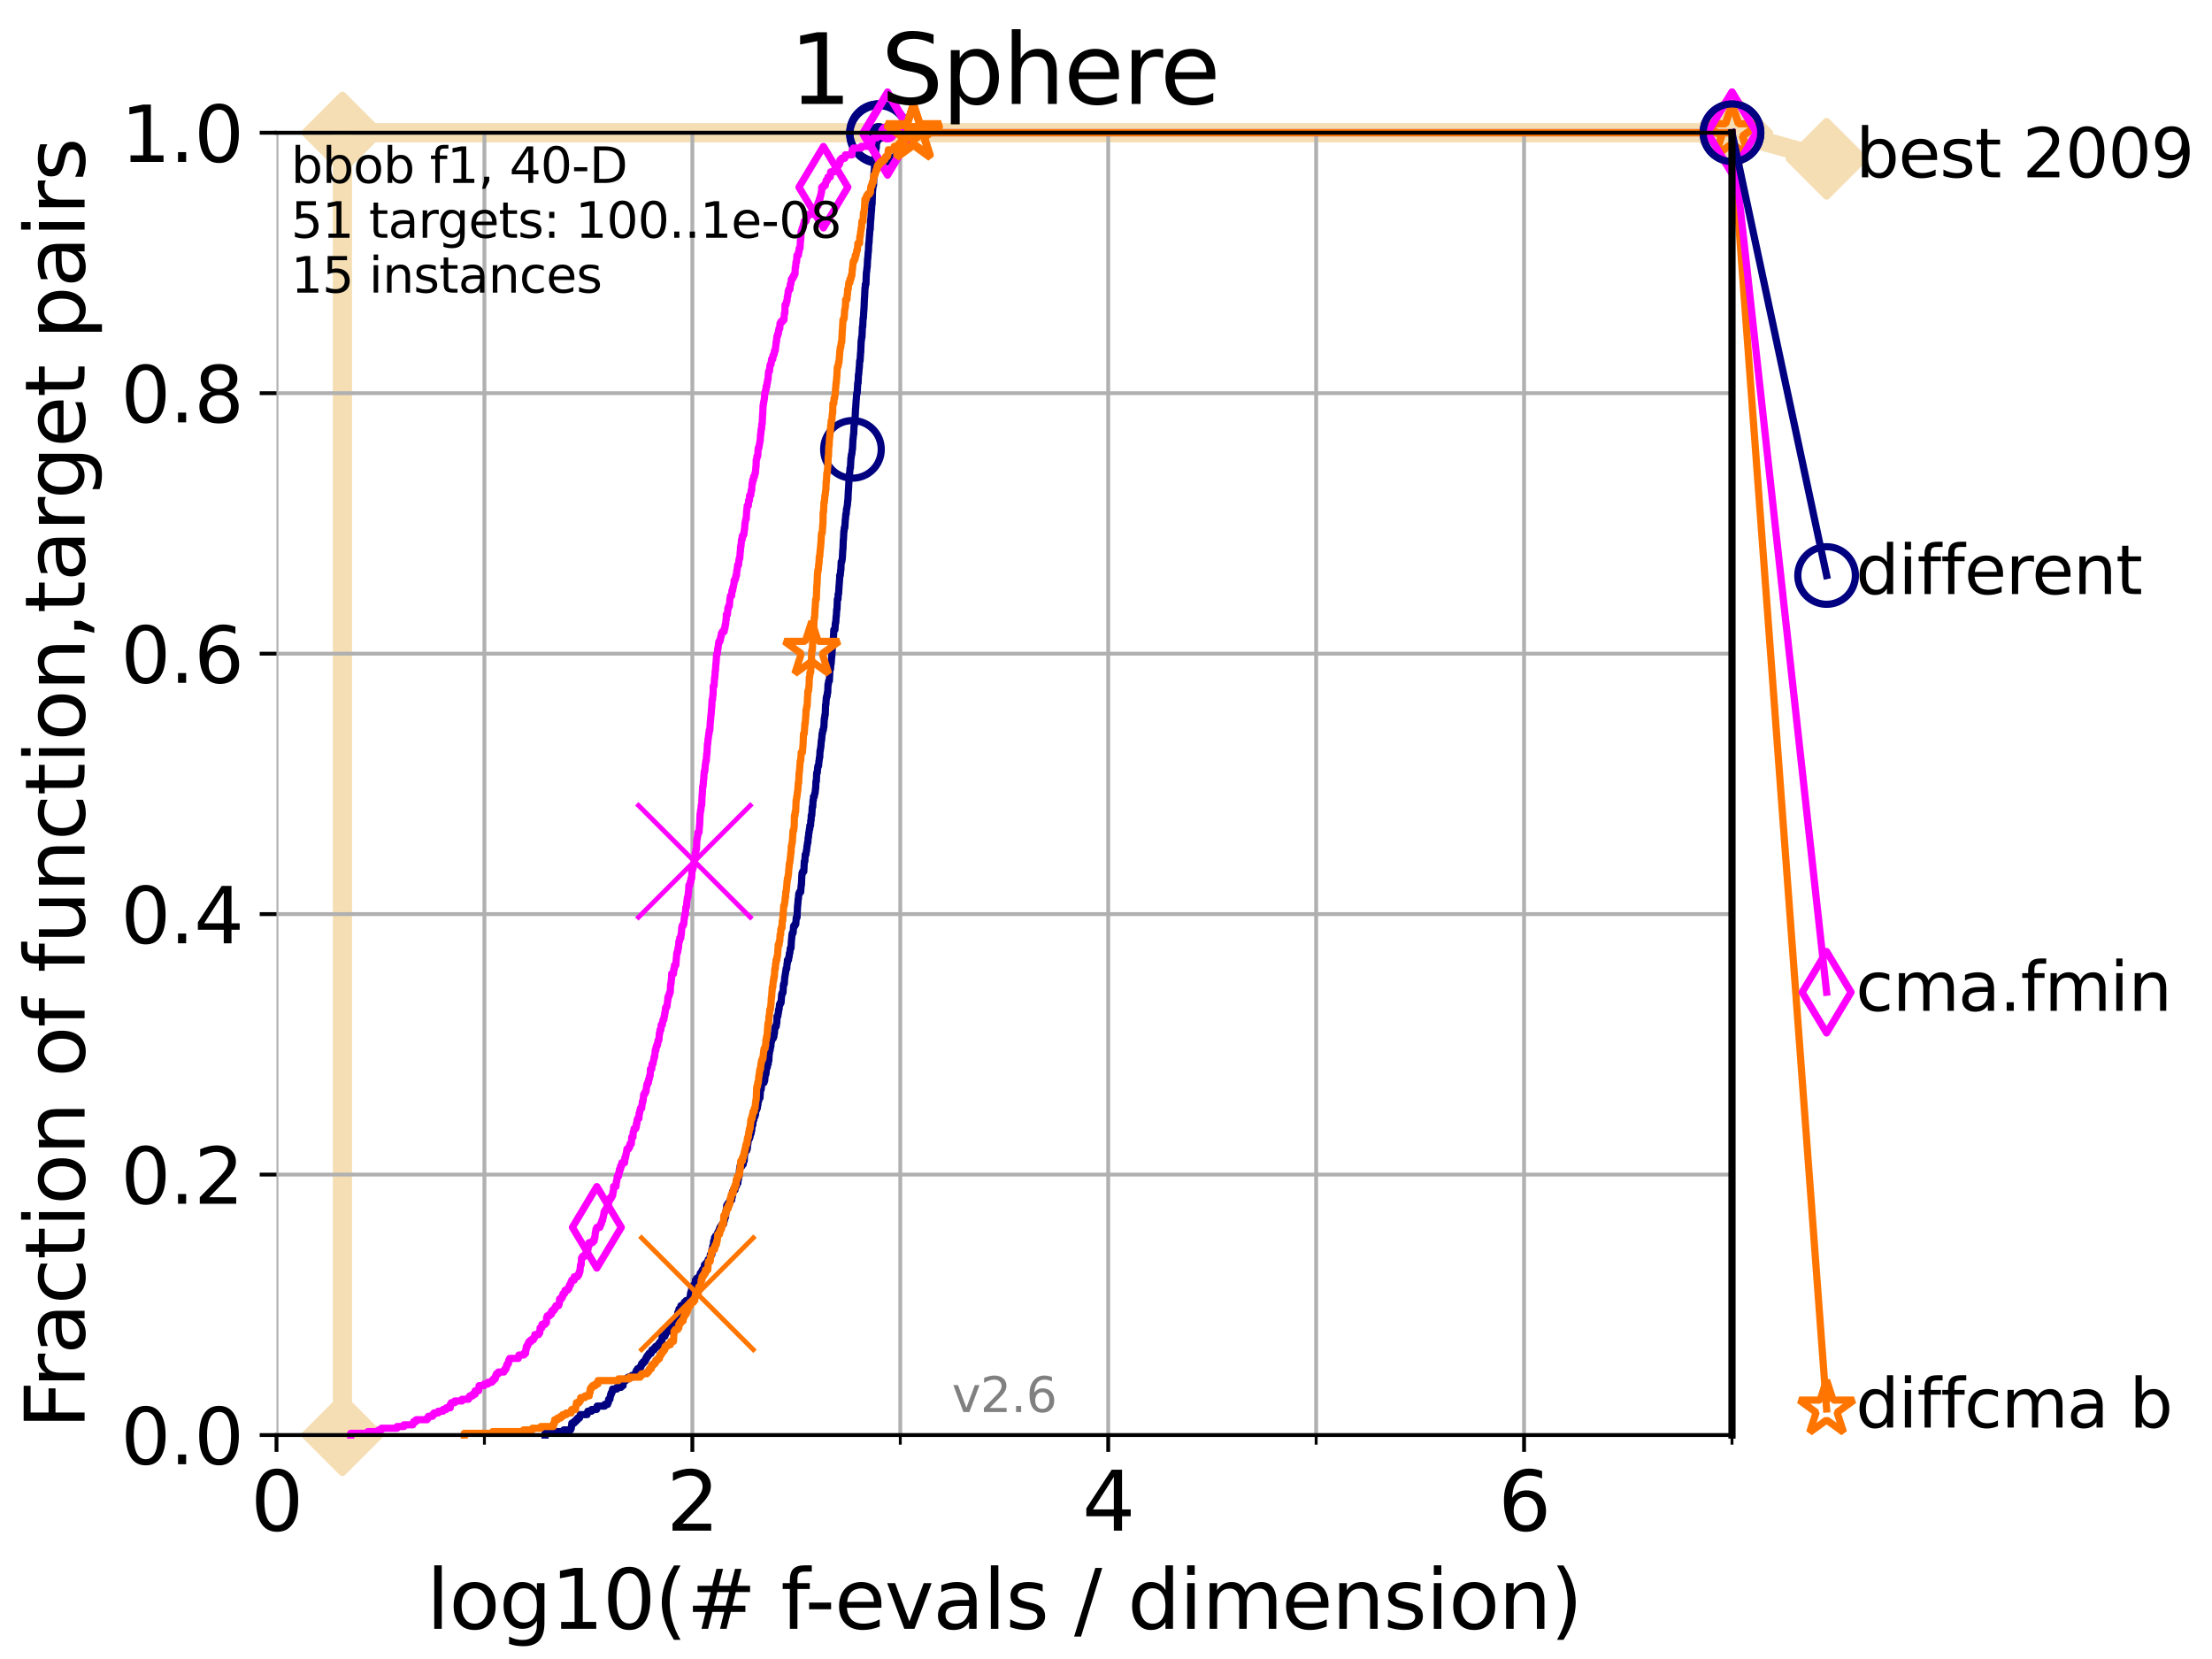 <?xml version="1.0" encoding="utf-8" standalone="no"?>
<!DOCTYPE svg PUBLIC "-//W3C//DTD SVG 1.1//EN"
  "http://www.w3.org/Graphics/SVG/1.1/DTD/svg11.dtd">
<svg height="345.6pt" version="1.1" viewBox="0 0 460.8 345.6" width="460.8pt" xmlns="http://www.w3.org/2000/svg" xmlns:xlink="http://www.w3.org/1999/xlink">
 <defs>
  <style type="text/css">*{stroke-linecap:butt;stroke-linejoin:round;}</style>
 </defs>
 <g id="figure_1">
  <g id="patch_1">
   <path d="M 0 345.6 
L 460.8 345.6 
L 460.8 0 
L 0 0 
z
" style="fill:#ffffff;"/>
  </g>
  <g id="axes_1">
   <g id="patch_2">
    <path d="M 57.6 298.944 
L 360.806 298.944 
L 360.806 27.648 
L 57.6 27.648 
z
" style="fill:#ffffff;"/>
   </g>
   <g id="line2d_1">
    <path d="M 71.332 298.944 
L 71.332 27.648 
L 360.806 27.648 
" style="fill:none;stroke:#f5deb3;stroke-linecap:square;stroke-width:4;"/>
   </g>
   <g id="line2d_2">
    <defs>
     <path d="M -0 7.778 
L 7.778 0 
L 0 -7.778 
L -7.778 -0 
z
" id="mb51472dbcb" style="stroke:#f5deb3;stroke-linejoin:miter;stroke-width:1.5;"/>
    </defs>
    <g>
     <use style="fill:#f5deb3;stroke:#f5deb3;stroke-linejoin:miter;stroke-width:1.5;" x="71.332" xlink:href="#mb51472dbcb" y="298.944"/>
     <use style="fill:#f5deb3;stroke:#f5deb3;stroke-linejoin:miter;stroke-width:1.5;" x="71.332" xlink:href="#mb51472dbcb" y="298.944"/>
     <use style="fill:#f5deb3;stroke:#f5deb3;stroke-linejoin:miter;stroke-width:1.5;" x="71.332" xlink:href="#mb51472dbcb" y="27.648"/>
     <use style="fill:#f5deb3;stroke:#f5deb3;stroke-linejoin:miter;stroke-width:1.5;" x="71.332" xlink:href="#mb51472dbcb" y="27.648"/>
     <use style="fill:#f5deb3;stroke:#f5deb3;stroke-linejoin:miter;stroke-width:1.5;" x="360.806" xlink:href="#mb51472dbcb" y="27.648"/>
    </g>
   </g>
   <g id="line2d_3">
    <path style="fill:none;stroke:#f5deb3;stroke-linecap:square;stroke-width:4;"/>
    <g/>
   </g>
   <g id="line2d_4">
    <path d="M 360.806 27.648 
L 380.515 33.074 
" style="fill:none;stroke:#f5deb3;stroke-linecap:square;stroke-width:4;"/>
    <g>
     <use style="fill:#f5deb3;stroke:#f5deb3;stroke-linejoin:miter;stroke-width:1.5;" x="360.806" xlink:href="#mb51472dbcb" y="27.648"/>
     <use style="fill:#f5deb3;stroke:#f5deb3;stroke-linejoin:miter;stroke-width:1.5;" x="380.515" xlink:href="#mb51472dbcb" y="33.074"/>
    </g>
   </g>
   <g id="matplotlib.axis_1">
    <g id="xtick_1">
     <g id="line2d_5">
      <path clip-path="url(#pa0fa6957b9)" d="M 57.6 298.944 
L 57.6 27.648 
" style="fill:none;stroke:#b0b0b0;stroke-linecap:square;stroke-width:0.8;"/>
     </g>
     <g id="line2d_6">
      <defs>
       <path d="M 0 0 
L 0 3.5 
" id="mbfb13a7ed2" style="stroke:#000000;stroke-width:0.8;"/>
      </defs>
      <g>
       <use style="stroke:#000000;stroke-width:0.8;" x="57.6" xlink:href="#mbfb13a7ed2" y="298.944"/>
      </g>
     </g>
     <g id="text_1">
      <!-- 0 -->
      <g transform="translate(52.192 318.861)scale(0.17 -0.17)">
       <defs>
        <path d="M 2034 4250 
Q 1547 4250 1301 3770 
Q 1056 3291 1056 2328 
Q 1056 1369 1301 889 
Q 1547 409 2034 409 
Q 2525 409 2770 889 
Q 3016 1369 3016 2328 
Q 3016 3291 2770 3770 
Q 2525 4250 2034 4250 
z
M 2034 4750 
Q 2819 4750 3233 4129 
Q 3647 3509 3647 2328 
Q 3647 1150 3233 529 
Q 2819 -91 2034 -91 
Q 1250 -91 836 529 
Q 422 1150 422 2328 
Q 422 3509 836 4129 
Q 1250 4750 2034 4750 
z
" id="DejaVuSans-30" transform="scale(0.016)"/>
       </defs>
       <use xlink:href="#DejaVuSans-30"/>
      </g>
     </g>
    </g>
    <g id="xtick_2">
     <g id="line2d_7">
      <path clip-path="url(#pa0fa6957b9)" d="M 144.23 298.944 
L 144.23 27.648 
" style="fill:none;stroke:#b0b0b0;stroke-linecap:square;stroke-width:0.8;"/>
     </g>
     <g id="line2d_8">
      <g>
       <use style="stroke:#000000;stroke-width:0.8;" x="144.23" xlink:href="#mbfb13a7ed2" y="298.944"/>
      </g>
     </g>
     <g id="text_2">
      <!-- 2 -->
      <g transform="translate(138.822 318.861)scale(0.17 -0.17)">
       <defs>
        <path d="M 1228 531 
L 3431 531 
L 3431 0 
L 469 0 
L 469 531 
Q 828 903 1448 1529 
Q 2069 2156 2228 2338 
Q 2531 2678 2651 2914 
Q 2772 3150 2772 3378 
Q 2772 3750 2511 3984 
Q 2250 4219 1831 4219 
Q 1534 4219 1204 4116 
Q 875 4013 500 3803 
L 500 4441 
Q 881 4594 1212 4672 
Q 1544 4750 1819 4750 
Q 2544 4750 2975 4387 
Q 3406 4025 3406 3419 
Q 3406 3131 3298 2873 
Q 3191 2616 2906 2266 
Q 2828 2175 2409 1742 
Q 1991 1309 1228 531 
z
" id="DejaVuSans-32" transform="scale(0.016)"/>
       </defs>
       <use xlink:href="#DejaVuSans-32"/>
      </g>
     </g>
    </g>
    <g id="xtick_3">
     <g id="line2d_9">
      <path clip-path="url(#pa0fa6957b9)" d="M 230.861 298.944 
L 230.861 27.648 
" style="fill:none;stroke:#b0b0b0;stroke-linecap:square;stroke-width:0.8;"/>
     </g>
     <g id="line2d_10">
      <g>
       <use style="stroke:#000000;stroke-width:0.8;" x="230.861" xlink:href="#mbfb13a7ed2" y="298.944"/>
      </g>
     </g>
     <g id="text_3">
      <!-- 4 -->
      <g transform="translate(225.453 318.861)scale(0.17 -0.17)">
       <defs>
        <path d="M 2419 4116 
L 825 1625 
L 2419 1625 
L 2419 4116 
z
M 2253 4666 
L 3047 4666 
L 3047 1625 
L 3713 1625 
L 3713 1100 
L 3047 1100 
L 3047 0 
L 2419 0 
L 2419 1100 
L 313 1100 
L 313 1709 
L 2253 4666 
z
" id="DejaVuSans-34" transform="scale(0.016)"/>
       </defs>
       <use xlink:href="#DejaVuSans-34"/>
      </g>
     </g>
    </g>
    <g id="xtick_4">
     <g id="line2d_11">
      <path clip-path="url(#pa0fa6957b9)" d="M 317.491 298.944 
L 317.491 27.648 
" style="fill:none;stroke:#b0b0b0;stroke-linecap:square;stroke-width:0.8;"/>
     </g>
     <g id="line2d_12">
      <g>
       <use style="stroke:#000000;stroke-width:0.8;" x="317.491" xlink:href="#mbfb13a7ed2" y="298.944"/>
      </g>
     </g>
     <g id="text_4">
      <!-- 6 -->
      <g transform="translate(312.083 318.861)scale(0.17 -0.17)">
       <defs>
        <path d="M 2113 2584 
Q 1688 2584 1439 2293 
Q 1191 2003 1191 1497 
Q 1191 994 1439 701 
Q 1688 409 2113 409 
Q 2538 409 2786 701 
Q 3034 994 3034 1497 
Q 3034 2003 2786 2293 
Q 2538 2584 2113 2584 
z
M 3366 4563 
L 3366 3988 
Q 3128 4100 2886 4159 
Q 2644 4219 2406 4219 
Q 1781 4219 1451 3797 
Q 1122 3375 1075 2522 
Q 1259 2794 1537 2939 
Q 1816 3084 2150 3084 
Q 2853 3084 3261 2657 
Q 3669 2231 3669 1497 
Q 3669 778 3244 343 
Q 2819 -91 2113 -91 
Q 1303 -91 875 529 
Q 447 1150 447 2328 
Q 447 3434 972 4092 
Q 1497 4750 2381 4750 
Q 2619 4750 2861 4703 
Q 3103 4656 3366 4563 
z
" id="DejaVuSans-36" transform="scale(0.016)"/>
       </defs>
       <use xlink:href="#DejaVuSans-36"/>
      </g>
     </g>
    </g>
    <g id="xtick_5">
     <g id="line2d_13">
      <path clip-path="url(#pa0fa6957b9)" d="M 100.915 298.944 
L 100.915 27.648 
" style="fill:none;stroke:#b0b0b0;stroke-linecap:square;stroke-width:0.8;"/>
     </g>
     <g id="line2d_14">
      <defs>
       <path d="M 0 0 
L 0 2 
" id="mbae26a3b81" style="stroke:#000000;stroke-width:0.6;"/>
      </defs>
      <g>
       <use style="stroke:#000000;stroke-width:0.6;" x="100.915" xlink:href="#mbae26a3b81" y="298.944"/>
      </g>
     </g>
    </g>
    <g id="xtick_6">
     <g id="line2d_15">
      <path clip-path="url(#pa0fa6957b9)" d="M 187.546 298.944 
L 187.546 27.648 
" style="fill:none;stroke:#b0b0b0;stroke-linecap:square;stroke-width:0.8;"/>
     </g>
     <g id="line2d_16">
      <g>
       <use style="stroke:#000000;stroke-width:0.6;" x="187.546" xlink:href="#mbae26a3b81" y="298.944"/>
      </g>
     </g>
    </g>
    <g id="xtick_7">
     <g id="line2d_17">
      <path clip-path="url(#pa0fa6957b9)" d="M 274.176 298.944 
L 274.176 27.648 
" style="fill:none;stroke:#b0b0b0;stroke-linecap:square;stroke-width:0.8;"/>
     </g>
     <g id="line2d_18">
      <g>
       <use style="stroke:#000000;stroke-width:0.6;" x="274.176" xlink:href="#mbae26a3b81" y="298.944"/>
      </g>
     </g>
    </g>
    <g id="xtick_8">
     <g id="line2d_19">
      <path clip-path="url(#pa0fa6957b9)" d="M 360.806 298.944 
L 360.806 27.648 
" style="fill:none;stroke:#b0b0b0;stroke-linecap:square;stroke-width:0.8;"/>
     </g>
     <g id="line2d_20">
      <g>
       <use style="stroke:#000000;stroke-width:0.6;" x="360.806" xlink:href="#mbae26a3b81" y="298.944"/>
      </g>
     </g>
    </g>
    <g id="text_5">
     <!-- log10(# f-evals / dimension) -->
     <g transform="translate(88.823 339.314)scale(0.17 -0.17)">
      <defs>
       <path d="M 603 4863 
L 1178 4863 
L 1178 0 
L 603 0 
L 603 4863 
z
" id="DejaVuSans-6c" transform="scale(0.016)"/>
       <path d="M 1959 3097 
Q 1497 3097 1228 2736 
Q 959 2375 959 1747 
Q 959 1119 1226 758 
Q 1494 397 1959 397 
Q 2419 397 2687 759 
Q 2956 1122 2956 1747 
Q 2956 2369 2687 2733 
Q 2419 3097 1959 3097 
z
M 1959 3584 
Q 2709 3584 3137 3096 
Q 3566 2609 3566 1747 
Q 3566 888 3137 398 
Q 2709 -91 1959 -91 
Q 1206 -91 779 398 
Q 353 888 353 1747 
Q 353 2609 779 3096 
Q 1206 3584 1959 3584 
z
" id="DejaVuSans-6f" transform="scale(0.016)"/>
       <path d="M 2906 1791 
Q 2906 2416 2648 2759 
Q 2391 3103 1925 3103 
Q 1463 3103 1205 2759 
Q 947 2416 947 1791 
Q 947 1169 1205 825 
Q 1463 481 1925 481 
Q 2391 481 2648 825 
Q 2906 1169 2906 1791 
z
M 3481 434 
Q 3481 -459 3084 -895 
Q 2688 -1331 1869 -1331 
Q 1566 -1331 1297 -1286 
Q 1028 -1241 775 -1147 
L 775 -588 
Q 1028 -725 1275 -790 
Q 1522 -856 1778 -856 
Q 2344 -856 2625 -561 
Q 2906 -266 2906 331 
L 2906 616 
Q 2728 306 2450 153 
Q 2172 0 1784 0 
Q 1141 0 747 490 
Q 353 981 353 1791 
Q 353 2603 747 3093 
Q 1141 3584 1784 3584 
Q 2172 3584 2450 3431 
Q 2728 3278 2906 2969 
L 2906 3500 
L 3481 3500 
L 3481 434 
z
" id="DejaVuSans-67" transform="scale(0.016)"/>
       <path d="M 794 531 
L 1825 531 
L 1825 4091 
L 703 3866 
L 703 4441 
L 1819 4666 
L 2450 4666 
L 2450 531 
L 3481 531 
L 3481 0 
L 794 0 
L 794 531 
z
" id="DejaVuSans-31" transform="scale(0.016)"/>
       <path d="M 1984 4856 
Q 1566 4138 1362 3434 
Q 1159 2731 1159 2009 
Q 1159 1288 1364 580 
Q 1569 -128 1984 -844 
L 1484 -844 
Q 1016 -109 783 600 
Q 550 1309 550 2009 
Q 550 2706 781 3412 
Q 1013 4119 1484 4856 
L 1984 4856 
z
" id="DejaVuSans-28" transform="scale(0.016)"/>
       <path d="M 3272 2816 
L 2363 2816 
L 2100 1772 
L 3016 1772 
L 3272 2816 
z
M 2803 4594 
L 2478 3297 
L 3391 3297 
L 3719 4594 
L 4219 4594 
L 3897 3297 
L 4872 3297 
L 4872 2816 
L 3775 2816 
L 3519 1772 
L 4513 1772 
L 4513 1294 
L 3397 1294 
L 3072 0 
L 2572 0 
L 2894 1294 
L 1978 1294 
L 1656 0 
L 1153 0 
L 1478 1294 
L 494 1294 
L 494 1772 
L 1594 1772 
L 1856 2816 
L 850 2816 
L 850 3297 
L 1978 3297 
L 2297 4594 
L 2803 4594 
z
" id="DejaVuSans-23" transform="scale(0.016)"/>
       <path id="DejaVuSans-20" transform="scale(0.016)"/>
       <path d="M 2375 4863 
L 2375 4384 
L 1825 4384 
Q 1516 4384 1395 4259 
Q 1275 4134 1275 3809 
L 1275 3500 
L 2222 3500 
L 2222 3053 
L 1275 3053 
L 1275 0 
L 697 0 
L 697 3053 
L 147 3053 
L 147 3500 
L 697 3500 
L 697 3744 
Q 697 4328 969 4595 
Q 1241 4863 1831 4863 
L 2375 4863 
z
" id="DejaVuSans-66" transform="scale(0.016)"/>
       <path d="M 313 2009 
L 1997 2009 
L 1997 1497 
L 313 1497 
L 313 2009 
z
" id="DejaVuSans-2d" transform="scale(0.016)"/>
       <path d="M 3597 1894 
L 3597 1613 
L 953 1613 
Q 991 1019 1311 708 
Q 1631 397 2203 397 
Q 2534 397 2845 478 
Q 3156 559 3463 722 
L 3463 178 
Q 3153 47 2828 -22 
Q 2503 -91 2169 -91 
Q 1331 -91 842 396 
Q 353 884 353 1716 
Q 353 2575 817 3079 
Q 1281 3584 2069 3584 
Q 2775 3584 3186 3129 
Q 3597 2675 3597 1894 
z
M 3022 2063 
Q 3016 2534 2758 2815 
Q 2500 3097 2075 3097 
Q 1594 3097 1305 2825 
Q 1016 2553 972 2059 
L 3022 2063 
z
" id="DejaVuSans-65" transform="scale(0.016)"/>
       <path d="M 191 3500 
L 800 3500 
L 1894 563 
L 2988 3500 
L 3597 3500 
L 2284 0 
L 1503 0 
L 191 3500 
z
" id="DejaVuSans-76" transform="scale(0.016)"/>
       <path d="M 2194 1759 
Q 1497 1759 1228 1600 
Q 959 1441 959 1056 
Q 959 750 1161 570 
Q 1363 391 1709 391 
Q 2188 391 2477 730 
Q 2766 1069 2766 1631 
L 2766 1759 
L 2194 1759 
z
M 3341 1997 
L 3341 0 
L 2766 0 
L 2766 531 
Q 2569 213 2275 61 
Q 1981 -91 1556 -91 
Q 1019 -91 701 211 
Q 384 513 384 1019 
Q 384 1609 779 1909 
Q 1175 2209 1959 2209 
L 2766 2209 
L 2766 2266 
Q 2766 2663 2505 2880 
Q 2244 3097 1772 3097 
Q 1472 3097 1187 3025 
Q 903 2953 641 2809 
L 641 3341 
Q 956 3463 1253 3523 
Q 1550 3584 1831 3584 
Q 2591 3584 2966 3190 
Q 3341 2797 3341 1997 
z
" id="DejaVuSans-61" transform="scale(0.016)"/>
       <path d="M 2834 3397 
L 2834 2853 
Q 2591 2978 2328 3040 
Q 2066 3103 1784 3103 
Q 1356 3103 1142 2972 
Q 928 2841 928 2578 
Q 928 2378 1081 2264 
Q 1234 2150 1697 2047 
L 1894 2003 
Q 2506 1872 2764 1633 
Q 3022 1394 3022 966 
Q 3022 478 2636 193 
Q 2250 -91 1575 -91 
Q 1294 -91 989 -36 
Q 684 19 347 128 
L 347 722 
Q 666 556 975 473 
Q 1284 391 1588 391 
Q 1994 391 2212 530 
Q 2431 669 2431 922 
Q 2431 1156 2273 1281 
Q 2116 1406 1581 1522 
L 1381 1569 
Q 847 1681 609 1914 
Q 372 2147 372 2553 
Q 372 3047 722 3315 
Q 1072 3584 1716 3584 
Q 2034 3584 2315 3537 
Q 2597 3491 2834 3397 
z
" id="DejaVuSans-73" transform="scale(0.016)"/>
       <path d="M 1625 4666 
L 2156 4666 
L 531 -594 
L 0 -594 
L 1625 4666 
z
" id="DejaVuSans-2f" transform="scale(0.016)"/>
       <path d="M 2906 2969 
L 2906 4863 
L 3481 4863 
L 3481 0 
L 2906 0 
L 2906 525 
Q 2725 213 2448 61 
Q 2172 -91 1784 -91 
Q 1150 -91 751 415 
Q 353 922 353 1747 
Q 353 2572 751 3078 
Q 1150 3584 1784 3584 
Q 2172 3584 2448 3432 
Q 2725 3281 2906 2969 
z
M 947 1747 
Q 947 1113 1208 752 
Q 1469 391 1925 391 
Q 2381 391 2643 752 
Q 2906 1113 2906 1747 
Q 2906 2381 2643 2742 
Q 2381 3103 1925 3103 
Q 1469 3103 1208 2742 
Q 947 2381 947 1747 
z
" id="DejaVuSans-64" transform="scale(0.016)"/>
       <path d="M 603 3500 
L 1178 3500 
L 1178 0 
L 603 0 
L 603 3500 
z
M 603 4863 
L 1178 4863 
L 1178 4134 
L 603 4134 
L 603 4863 
z
" id="DejaVuSans-69" transform="scale(0.016)"/>
       <path d="M 3328 2828 
Q 3544 3216 3844 3400 
Q 4144 3584 4550 3584 
Q 5097 3584 5394 3201 
Q 5691 2819 5691 2113 
L 5691 0 
L 5113 0 
L 5113 2094 
Q 5113 2597 4934 2840 
Q 4756 3084 4391 3084 
Q 3944 3084 3684 2787 
Q 3425 2491 3425 1978 
L 3425 0 
L 2847 0 
L 2847 2094 
Q 2847 2600 2669 2842 
Q 2491 3084 2119 3084 
Q 1678 3084 1418 2786 
Q 1159 2488 1159 1978 
L 1159 0 
L 581 0 
L 581 3500 
L 1159 3500 
L 1159 2956 
Q 1356 3278 1631 3431 
Q 1906 3584 2284 3584 
Q 2666 3584 2933 3390 
Q 3200 3197 3328 2828 
z
" id="DejaVuSans-6d" transform="scale(0.016)"/>
       <path d="M 3513 2113 
L 3513 0 
L 2938 0 
L 2938 2094 
Q 2938 2591 2744 2837 
Q 2550 3084 2163 3084 
Q 1697 3084 1428 2787 
Q 1159 2491 1159 1978 
L 1159 0 
L 581 0 
L 581 3500 
L 1159 3500 
L 1159 2956 
Q 1366 3272 1645 3428 
Q 1925 3584 2291 3584 
Q 2894 3584 3203 3211 
Q 3513 2838 3513 2113 
z
" id="DejaVuSans-6e" transform="scale(0.016)"/>
       <path d="M 513 4856 
L 1013 4856 
Q 1481 4119 1714 3412 
Q 1947 2706 1947 2009 
Q 1947 1309 1714 600 
Q 1481 -109 1013 -844 
L 513 -844 
Q 928 -128 1133 580 
Q 1338 1288 1338 2009 
Q 1338 2731 1133 3434 
Q 928 4138 513 4856 
z
" id="DejaVuSans-29" transform="scale(0.016)"/>
      </defs>
      <use xlink:href="#DejaVuSans-6c"/>
      <use x="27.783" xlink:href="#DejaVuSans-6f"/>
      <use x="88.965" xlink:href="#DejaVuSans-67"/>
      <use x="152.441" xlink:href="#DejaVuSans-31"/>
      <use x="216.064" xlink:href="#DejaVuSans-30"/>
      <use x="279.688" xlink:href="#DejaVuSans-28"/>
      <use x="318.701" xlink:href="#DejaVuSans-23"/>
      <use x="402.49" xlink:href="#DejaVuSans-20"/>
      <use x="434.277" xlink:href="#DejaVuSans-66"/>
      <use x="463.982" xlink:href="#DejaVuSans-2d"/>
      <use x="500.066" xlink:href="#DejaVuSans-65"/>
      <use x="561.59" xlink:href="#DejaVuSans-76"/>
      <use x="620.77" xlink:href="#DejaVuSans-61"/>
      <use x="682.049" xlink:href="#DejaVuSans-6c"/>
      <use x="709.832" xlink:href="#DejaVuSans-73"/>
      <use x="761.932" xlink:href="#DejaVuSans-20"/>
      <use x="793.719" xlink:href="#DejaVuSans-2f"/>
      <use x="827.41" xlink:href="#DejaVuSans-20"/>
      <use x="859.197" xlink:href="#DejaVuSans-64"/>
      <use x="922.674" xlink:href="#DejaVuSans-69"/>
      <use x="950.457" xlink:href="#DejaVuSans-6d"/>
      <use x="1047.869" xlink:href="#DejaVuSans-65"/>
      <use x="1109.393" xlink:href="#DejaVuSans-6e"/>
      <use x="1172.771" xlink:href="#DejaVuSans-73"/>
      <use x="1224.871" xlink:href="#DejaVuSans-69"/>
      <use x="1252.654" xlink:href="#DejaVuSans-6f"/>
      <use x="1313.836" xlink:href="#DejaVuSans-6e"/>
      <use x="1377.215" xlink:href="#DejaVuSans-29"/>
     </g>
    </g>
   </g>
   <g id="matplotlib.axis_2">
    <g id="ytick_1">
     <g id="line2d_21">
      <path clip-path="url(#pa0fa6957b9)" d="M 57.6 298.944 
L 360.806 298.944 
" style="fill:none;stroke:#b0b0b0;stroke-linecap:square;stroke-width:0.8;"/>
     </g>
     <g id="line2d_22">
      <defs>
       <path d="M 0 0 
L -3.5 0 
" id="m65df137aba" style="stroke:#000000;stroke-width:0.8;"/>
      </defs>
      <g>
       <use style="stroke:#000000;stroke-width:0.8;" x="57.6" xlink:href="#m65df137aba" y="298.944"/>
      </g>
     </g>
     <g id="text_6">
      <!-- 0.0 -->
      <g transform="translate(25.155 305.023)scale(0.16 -0.16)">
       <defs>
        <path d="M 684 794 
L 1344 794 
L 1344 0 
L 684 0 
L 684 794 
z
" id="DejaVuSans-2e" transform="scale(0.016)"/>
       </defs>
       <use xlink:href="#DejaVuSans-30"/>
       <use x="63.623" xlink:href="#DejaVuSans-2e"/>
       <use x="95.41" xlink:href="#DejaVuSans-30"/>
      </g>
     </g>
    </g>
    <g id="ytick_2">
     <g id="line2d_23">
      <path clip-path="url(#pa0fa6957b9)" d="M 57.6 244.685 
L 360.806 244.685 
" style="fill:none;stroke:#b0b0b0;stroke-linecap:square;stroke-width:0.8;"/>
     </g>
     <g id="line2d_24">
      <g>
       <use style="stroke:#000000;stroke-width:0.8;" x="57.6" xlink:href="#m65df137aba" y="244.685"/>
      </g>
     </g>
     <g id="text_7">
      <!-- 0.2 -->
      <g transform="translate(25.155 250.764)scale(0.16 -0.16)">
       <use xlink:href="#DejaVuSans-30"/>
       <use x="63.623" xlink:href="#DejaVuSans-2e"/>
       <use x="95.41" xlink:href="#DejaVuSans-32"/>
      </g>
     </g>
    </g>
    <g id="ytick_3">
     <g id="line2d_25">
      <path clip-path="url(#pa0fa6957b9)" d="M 57.6 190.426 
L 360.806 190.426 
" style="fill:none;stroke:#b0b0b0;stroke-linecap:square;stroke-width:0.8;"/>
     </g>
     <g id="line2d_26">
      <g>
       <use style="stroke:#000000;stroke-width:0.8;" x="57.6" xlink:href="#m65df137aba" y="190.426"/>
      </g>
     </g>
     <g id="text_8">
      <!-- 0.4 -->
      <g transform="translate(25.155 196.504)scale(0.16 -0.16)">
       <use xlink:href="#DejaVuSans-30"/>
       <use x="63.623" xlink:href="#DejaVuSans-2e"/>
       <use x="95.41" xlink:href="#DejaVuSans-34"/>
      </g>
     </g>
    </g>
    <g id="ytick_4">
     <g id="line2d_27">
      <path clip-path="url(#pa0fa6957b9)" d="M 57.6 136.166 
L 360.806 136.166 
" style="fill:none;stroke:#b0b0b0;stroke-linecap:square;stroke-width:0.8;"/>
     </g>
     <g id="line2d_28">
      <g>
       <use style="stroke:#000000;stroke-width:0.8;" x="57.6" xlink:href="#m65df137aba" y="136.166"/>
      </g>
     </g>
     <g id="text_9">
      <!-- 0.6 -->
      <g transform="translate(25.155 142.245)scale(0.16 -0.16)">
       <use xlink:href="#DejaVuSans-30"/>
       <use x="63.623" xlink:href="#DejaVuSans-2e"/>
       <use x="95.41" xlink:href="#DejaVuSans-36"/>
      </g>
     </g>
    </g>
    <g id="ytick_5">
     <g id="line2d_29">
      <path clip-path="url(#pa0fa6957b9)" d="M 57.6 81.907 
L 360.806 81.907 
" style="fill:none;stroke:#b0b0b0;stroke-linecap:square;stroke-width:0.8;"/>
     </g>
     <g id="line2d_30">
      <g>
       <use style="stroke:#000000;stroke-width:0.8;" x="57.6" xlink:href="#m65df137aba" y="81.907"/>
      </g>
     </g>
     <g id="text_10">
      <!-- 0.8 -->
      <g transform="translate(25.155 87.986)scale(0.16 -0.16)">
       <defs>
        <path d="M 2034 2216 
Q 1584 2216 1326 1975 
Q 1069 1734 1069 1313 
Q 1069 891 1326 650 
Q 1584 409 2034 409 
Q 2484 409 2743 651 
Q 3003 894 3003 1313 
Q 3003 1734 2745 1975 
Q 2488 2216 2034 2216 
z
M 1403 2484 
Q 997 2584 770 2862 
Q 544 3141 544 3541 
Q 544 4100 942 4425 
Q 1341 4750 2034 4750 
Q 2731 4750 3128 4425 
Q 3525 4100 3525 3541 
Q 3525 3141 3298 2862 
Q 3072 2584 2669 2484 
Q 3125 2378 3379 2068 
Q 3634 1759 3634 1313 
Q 3634 634 3220 271 
Q 2806 -91 2034 -91 
Q 1263 -91 848 271 
Q 434 634 434 1313 
Q 434 1759 690 2068 
Q 947 2378 1403 2484 
z
M 1172 3481 
Q 1172 3119 1398 2916 
Q 1625 2713 2034 2713 
Q 2441 2713 2670 2916 
Q 2900 3119 2900 3481 
Q 2900 3844 2670 4047 
Q 2441 4250 2034 4250 
Q 1625 4250 1398 4047 
Q 1172 3844 1172 3481 
z
" id="DejaVuSans-38" transform="scale(0.016)"/>
       </defs>
       <use xlink:href="#DejaVuSans-30"/>
       <use x="63.623" xlink:href="#DejaVuSans-2e"/>
       <use x="95.41" xlink:href="#DejaVuSans-38"/>
      </g>
     </g>
    </g>
    <g id="ytick_6">
     <g id="line2d_31">
      <path clip-path="url(#pa0fa6957b9)" d="M 57.6 27.648 
L 360.806 27.648 
" style="fill:none;stroke:#b0b0b0;stroke-linecap:square;stroke-width:0.8;"/>
     </g>
     <g id="line2d_32">
      <g>
       <use style="stroke:#000000;stroke-width:0.8;" x="57.6" xlink:href="#m65df137aba" y="27.648"/>
      </g>
     </g>
     <g id="text_11">
      <!-- 1.0 -->
      <g transform="translate(25.155 33.727)scale(0.16 -0.16)">
       <use xlink:href="#DejaVuSans-31"/>
       <use x="63.623" xlink:href="#DejaVuSans-2e"/>
       <use x="95.41" xlink:href="#DejaVuSans-30"/>
      </g>
     </g>
    </g>
    <g id="text_12">
     <!-- Fraction of function,target pairs -->
     <g transform="translate(17.62 297.681)rotate(-90)scale(0.17 -0.17)">
      <defs>
       <path d="M 628 4666 
L 3309 4666 
L 3309 4134 
L 1259 4134 
L 1259 2759 
L 3109 2759 
L 3109 2228 
L 1259 2228 
L 1259 0 
L 628 0 
L 628 4666 
z
" id="DejaVuSans-46" transform="scale(0.016)"/>
       <path d="M 2631 2963 
Q 2534 3019 2420 3045 
Q 2306 3072 2169 3072 
Q 1681 3072 1420 2755 
Q 1159 2438 1159 1844 
L 1159 0 
L 581 0 
L 581 3500 
L 1159 3500 
L 1159 2956 
Q 1341 3275 1631 3429 
Q 1922 3584 2338 3584 
Q 2397 3584 2469 3576 
Q 2541 3569 2628 3553 
L 2631 2963 
z
" id="DejaVuSans-72" transform="scale(0.016)"/>
       <path d="M 3122 3366 
L 3122 2828 
Q 2878 2963 2633 3030 
Q 2388 3097 2138 3097 
Q 1578 3097 1268 2742 
Q 959 2388 959 1747 
Q 959 1106 1268 751 
Q 1578 397 2138 397 
Q 2388 397 2633 464 
Q 2878 531 3122 666 
L 3122 134 
Q 2881 22 2623 -34 
Q 2366 -91 2075 -91 
Q 1284 -91 818 406 
Q 353 903 353 1747 
Q 353 2603 823 3093 
Q 1294 3584 2113 3584 
Q 2378 3584 2631 3529 
Q 2884 3475 3122 3366 
z
" id="DejaVuSans-63" transform="scale(0.016)"/>
       <path d="M 1172 4494 
L 1172 3500 
L 2356 3500 
L 2356 3053 
L 1172 3053 
L 1172 1153 
Q 1172 725 1289 603 
Q 1406 481 1766 481 
L 2356 481 
L 2356 0 
L 1766 0 
Q 1100 0 847 248 
Q 594 497 594 1153 
L 594 3053 
L 172 3053 
L 172 3500 
L 594 3500 
L 594 4494 
L 1172 4494 
z
" id="DejaVuSans-74" transform="scale(0.016)"/>
       <path d="M 544 1381 
L 544 3500 
L 1119 3500 
L 1119 1403 
Q 1119 906 1312 657 
Q 1506 409 1894 409 
Q 2359 409 2629 706 
Q 2900 1003 2900 1516 
L 2900 3500 
L 3475 3500 
L 3475 0 
L 2900 0 
L 2900 538 
Q 2691 219 2414 64 
Q 2138 -91 1772 -91 
Q 1169 -91 856 284 
Q 544 659 544 1381 
z
M 1991 3584 
L 1991 3584 
z
" id="DejaVuSans-75" transform="scale(0.016)"/>
       <path d="M 750 794 
L 1409 794 
L 1409 256 
L 897 -744 
L 494 -744 
L 750 256 
L 750 794 
z
" id="DejaVuSans-2c" transform="scale(0.016)"/>
       <path d="M 1159 525 
L 1159 -1331 
L 581 -1331 
L 581 3500 
L 1159 3500 
L 1159 2969 
Q 1341 3281 1617 3432 
Q 1894 3584 2278 3584 
Q 2916 3584 3314 3078 
Q 3713 2572 3713 1747 
Q 3713 922 3314 415 
Q 2916 -91 2278 -91 
Q 1894 -91 1617 61 
Q 1341 213 1159 525 
z
M 3116 1747 
Q 3116 2381 2855 2742 
Q 2594 3103 2138 3103 
Q 1681 3103 1420 2742 
Q 1159 2381 1159 1747 
Q 1159 1113 1420 752 
Q 1681 391 2138 391 
Q 2594 391 2855 752 
Q 3116 1113 3116 1747 
z
" id="DejaVuSans-70" transform="scale(0.016)"/>
      </defs>
      <use xlink:href="#DejaVuSans-46"/>
      <use x="50.27" xlink:href="#DejaVuSans-72"/>
      <use x="91.383" xlink:href="#DejaVuSans-61"/>
      <use x="152.662" xlink:href="#DejaVuSans-63"/>
      <use x="207.643" xlink:href="#DejaVuSans-74"/>
      <use x="246.852" xlink:href="#DejaVuSans-69"/>
      <use x="274.635" xlink:href="#DejaVuSans-6f"/>
      <use x="335.816" xlink:href="#DejaVuSans-6e"/>
      <use x="399.195" xlink:href="#DejaVuSans-20"/>
      <use x="430.982" xlink:href="#DejaVuSans-6f"/>
      <use x="492.164" xlink:href="#DejaVuSans-66"/>
      <use x="527.369" xlink:href="#DejaVuSans-20"/>
      <use x="559.156" xlink:href="#DejaVuSans-66"/>
      <use x="594.361" xlink:href="#DejaVuSans-75"/>
      <use x="657.74" xlink:href="#DejaVuSans-6e"/>
      <use x="721.119" xlink:href="#DejaVuSans-63"/>
      <use x="776.1" xlink:href="#DejaVuSans-74"/>
      <use x="815.309" xlink:href="#DejaVuSans-69"/>
      <use x="843.092" xlink:href="#DejaVuSans-6f"/>
      <use x="904.273" xlink:href="#DejaVuSans-6e"/>
      <use x="967.652" xlink:href="#DejaVuSans-2c"/>
      <use x="999.439" xlink:href="#DejaVuSans-74"/>
      <use x="1038.648" xlink:href="#DejaVuSans-61"/>
      <use x="1099.928" xlink:href="#DejaVuSans-72"/>
      <use x="1139.291" xlink:href="#DejaVuSans-67"/>
      <use x="1202.768" xlink:href="#DejaVuSans-65"/>
      <use x="1264.291" xlink:href="#DejaVuSans-74"/>
      <use x="1303.5" xlink:href="#DejaVuSans-20"/>
      <use x="1335.287" xlink:href="#DejaVuSans-70"/>
      <use x="1398.764" xlink:href="#DejaVuSans-61"/>
      <use x="1460.043" xlink:href="#DejaVuSans-69"/>
      <use x="1487.826" xlink:href="#DejaVuSans-72"/>
      <use x="1528.939" xlink:href="#DejaVuSans-73"/>
     </g>
    </g>
   </g>
   <g id="line2d_33">
    <defs>
     <path d="M 0 1.5 
C 0.398 1.5 0.779 1.342 1.061 1.061 
C 1.342 0.779 1.5 0.398 1.5 0 
C 1.5 -0.398 1.342 -0.779 1.061 -1.061 
C 0.779 -1.342 0.398 -1.5 0 -1.5 
C -0.398 -1.5 -0.779 -1.342 -1.061 -1.061 
C -1.342 -0.779 -1.5 -0.398 -1.5 0 
C -1.5 0.398 -1.342 0.779 -1.061 1.061 
C -0.779 1.342 -0.398 1.5 0 1.5 
z
" id="m6fccd5dc95" style="stroke:#f5deb3;"/>
    </defs>
    <g>
     <use style="fill:#f5deb3;stroke:#f5deb3;" x="71.332" xlink:href="#m6fccd5dc95" y="27.648"/>
     <use style="fill:#f5deb3;stroke:#f5deb3;" x="71.332" xlink:href="#m6fccd5dc95" y="27.648"/>
    </g>
   </g>
   <g id="line2d_34">
    <defs>
     <path d="M 0 1.5 
C 0.398 1.5 0.779 1.342 1.061 1.061 
C 1.342 0.779 1.5 0.398 1.5 0 
C 1.5 -0.398 1.342 -0.779 1.061 -1.061 
C 0.779 -1.342 0.398 -1.5 0 -1.5 
C -0.398 -1.5 -0.779 -1.342 -1.061 -1.061 
C -1.342 -0.779 -1.5 -0.398 -1.5 0 
C -1.5 0.398 -1.342 0.779 -1.061 1.061 
C -0.779 1.342 -0.398 1.5 0 1.5 
z
" id="m8375ab510d" style="stroke:#000080;"/>
    </defs>
    <g>
     <use style="fill:#000080;stroke:#000080;" x="183.03" xlink:href="#m8375ab510d" y="27.648"/>
     <use style="fill:#000080;stroke:#000080;" x="183.03" xlink:href="#m8375ab510d" y="27.648"/>
    </g>
   </g>
   <g id="line2d_35">
    <path d="M 113.55 298.944 
L 113.55 298.589 
L 113.931 298.589 
L 113.931 298.235 
L 117.443 298.235 
L 117.443 297.88 
L 118.872 297.88 
L 118.872 297.525 
L 119.016 297.525 
L 119.124 296.462 
L 119.617 296.462 
L 119.617 296.107 
L 119.996 296.107 
L 119.996 295.752 
L 120.334 295.752 
L 120.334 295.398 
L 120.732 295.398 
L 120.732 295.043 
L 120.863 295.043 
L 120.863 294.688 
L 122.305 294.688 
L 122.305 294.334 
L 122.455 294.334 
L 122.455 293.979 
L 123.246 293.979 
L 123.246 293.624 
L 124.279 293.624 
L 124.387 292.915 
L 125.967 292.915 
L 125.967 292.561 
L 126.577 292.561 
L 126.577 292.206 
L 126.721 292.206 
L 126.793 291.497 
L 127.052 291.497 
L 127.146 290.787 
L 127.216 290.787 
L 127.216 290.433 
L 127.355 290.433 
L 127.355 290.078 
L 127.515 290.078 
L 127.607 289.369 
L 128.496 289.369 
L 128.496 289.014 
L 129.365 289.014 
L 129.365 288.66 
L 129.796 288.66 
L 129.816 287.95 
L 129.957 287.95 
L 129.957 287.596 
L 130.374 287.596 
L 130.374 287.241 
L 130.878 287.241 
L 130.878 286.886 
L 131.628 286.886 
L 131.628 286.532 
L 132.332 286.532 
L 132.42 285.822 
L 132.578 285.822 
L 132.578 285.468 
L 132.821 285.468 
L 132.821 285.113 
L 133.332 285.113 
L 133.332 284.759 
L 133.532 284.759 
L 133.532 284.404 
L 133.664 284.404 
L 133.664 284.049 
L 133.975 284.049 
L 133.975 283.695 
L 134.313 283.695 
L 134.313 283.34 
L 134.519 283.34 
L 134.519 282.985 
L 134.691 282.985 
L 134.691 282.631 
L 134.94 282.631 
L 134.94 282.276 
L 135.215 282.276 
L 135.215 281.922 
L 135.65 281.922 
L 135.65 281.567 
L 135.798 281.567 
L 135.798 281.212 
L 136.249 281.212 
L 136.249 280.858 
L 136.549 280.858 
L 136.549 280.503 
L 137.038 280.503 
L 137.038 280.148 
L 137.298 280.148 
L 137.298 279.794 
L 137.595 279.794 
L 137.595 279.439 
L 137.874 279.439 
L 137.939 278.375 
L 138.496 278.375 
L 138.496 278.021 
L 138.649 278.021 
L 138.712 277.311 
L 139.454 277.311 
L 139.502 276.602 
L 139.838 276.602 
L 139.838 276.247 
L 139.968 276.247 
L 139.968 275.893 
L 140.48 275.893 
L 140.48 275.538 
L 140.754 275.538 
L 140.754 275.183 
L 140.99 275.183 
L 141.012 274.474 
L 141.101 274.474 
L 141.201 273.41 
L 141.355 273.41 
L 141.442 272.701 
L 141.831 272.701 
L 141.842 271.992 
L 142.399 271.992 
L 142.399 271.637 
L 142.554 271.637 
L 142.554 271.282 
L 142.921 271.282 
L 142.921 270.928 
L 143.643 270.928 
L 143.73 270.219 
L 143.797 270.219 
L 143.836 269.509 
L 143.922 269.509 
L 143.922 269.155 
L 144.037 269.155 
L 144.122 268.091 
L 144.478 268.091 
L 144.478 267.736 
L 144.727 267.736 
L 144.727 267.381 
L 144.855 267.381 
L 144.873 266.672 
L 145.108 266.672 
L 145.108 266.318 
L 145.551 266.318 
L 145.551 265.963 
L 145.856 265.963 
L 145.873 265.254 
L 146.138 265.254 
L 146.138 264.899 
L 146.308 264.899 
L 146.308 264.544 
L 146.575 264.544 
L 146.575 264.19 
L 146.691 264.19 
L 146.749 263.48 
L 147.075 263.48 
L 147.075 263.126 
L 147.467 263.126 
L 147.507 262.417 
L 147.851 262.417 
L 147.952 261.707 
L 147.967 261.707 
L 147.967 261.353 
L 148.296 261.353 
L 148.311 260.289 
L 148.432 260.289 
L 148.469 259.579 
L 148.582 259.579 
L 148.671 258.516 
L 148.79 258.516 
L 148.856 257.806 
L 149.075 257.806 
L 149.075 257.452 
L 149.442 257.452 
L 149.514 256.742 
L 149.711 256.742 
L 149.711 256.388 
L 149.851 256.388 
L 149.851 256.033 
L 149.977 256.033 
L 149.977 255.678 
L 150.218 255.678 
L 150.218 255.324 
L 150.462 255.324 
L 150.462 254.969 
L 150.75 254.969 
L 150.823 254.26 
L 150.909 254.26 
L 150.916 253.551 
L 151.145 253.551 
L 151.256 252.132 
L 151.295 252.132 
L 151.391 251.068 
L 151.628 251.068 
L 151.628 250.714 
L 151.892 250.714 
L 151.892 250.359 
L 152.104 250.359 
L 152.104 250.004 
L 152.417 250.004 
L 152.484 249.295 
L 152.568 249.295 
L 152.617 248.231 
L 152.779 248.231 
L 152.779 247.877 
L 153.128 247.877 
L 153.186 247.167 
L 153.372 247.167 
L 153.372 246.813 
L 153.516 246.813 
L 153.516 246.458 
L 153.716 246.458 
L 153.733 245.749 
L 153.829 245.749 
L 153.841 245.039 
L 153.976 245.039 
L 154.054 243.621 
L 154.132 243.621 
L 154.16 242.912 
L 154.577 242.912 
L 154.577 242.557 
L 154.83 242.557 
L 154.873 241.848 
L 155.032 241.848 
L 155.096 240.429 
L 155.164 240.429 
L 155.185 239.72 
L 155.529 239.72 
L 155.529 239.365 
L 155.668 239.365 
L 155.755 238.301 
L 155.806 238.301 
L 155.897 237.237 
L 156.108 237.237 
L 156.108 236.883 
L 156.243 236.883 
L 156.297 236.174 
L 156.45 236.174 
L 156.548 235.464 
L 156.612 235.464 
L 156.646 234.4 
L 156.815 234.4 
L 156.882 233.336 
L 157.021 233.336 
L 157.088 232.627 
L 157.263 232.627 
L 157.263 232.273 
L 157.375 232.273 
L 157.459 231.209 
L 157.631 231.209 
L 157.631 230.854 
L 157.768 230.854 
L 157.842 230.145 
L 157.896 230.145 
L 157.91 229.435 
L 158.028 229.435 
L 158.127 228.726 
L 158.315 228.726 
L 158.426 226.953 
L 158.566 226.953 
L 158.672 225.889 
L 158.72 225.889 
L 158.72 225.534 
L 159.154 225.534 
L 159.154 225.18 
L 159.286 225.18 
L 159.391 224.116 
L 159.404 224.116 
L 159.404 223.761 
L 159.558 223.761 
L 159.646 222.697 
L 159.687 222.697 
L 159.687 222.343 
L 159.839 222.343 
L 159.946 221.634 
L 160.035 221.634 
L 160.056 220.924 
L 160.165 220.924 
L 160.217 219.506 
L 160.281 219.506 
L 160.333 218.796 
L 160.433 218.796 
L 160.485 218.087 
L 160.568 218.087 
L 160.658 217.023 
L 160.721 217.023 
L 160.783 216.314 
L 161.078 216.314 
L 161.078 215.959 
L 161.212 215.959 
L 161.28 215.25 
L 161.329 215.25 
L 161.394 214.186 
L 161.488 214.186 
L 161.488 213.832 
L 161.694 213.832 
L 161.779 213.122 
L 161.819 213.122 
L 161.875 211.704 
L 162.036 211.704 
L 162.116 210.994 
L 162.163 210.994 
L 162.207 210.285 
L 162.301 210.285 
L 162.387 209.221 
L 162.544 209.221 
L 162.544 208.867 
L 162.714 208.867 
L 162.812 207.448 
L 162.836 207.448 
L 162.836 207.093 
L 162.972 207.093 
L 162.972 206.739 
L 163.118 206.739 
L 163.183 205.32 
L 163.241 205.32 
L 163.241 204.966 
L 163.378 204.966 
L 163.473 203.547 
L 163.5 203.547 
L 163.608 202.838 
L 163.618 202.838 
L 163.711 202.129 
L 163.755 202.129 
L 163.755 201.774 
L 163.894 201.774 
L 163.957 200.71 
L 164.026 200.71 
L 164.032 200.001 
L 164.258 200.001 
L 164.329 199.291 
L 164.397 199.291 
L 164.435 198.582 
L 164.528 198.582 
L 164.63 197.518 
L 164.779 197.518 
L 164.88 195.745 
L 164.899 195.745 
L 164.98 194.681 
L 165.061 194.681 
L 165.061 194.327 
L 165.219 194.327 
L 165.323 192.908 
L 165.567 192.908 
L 165.567 192.553 
L 165.771 192.553 
L 165.873 191.135 
L 166.036 191.135 
L 166.142 188.652 
L 166.174 188.652 
L 166.279 187.234 
L 166.323 187.234 
L 166.395 186.17 
L 166.545 186.17 
L 166.545 185.815 
L 166.794 185.815 
L 166.901 184.397 
L 166.952 184.397 
L 167.041 182.269 
L 167.072 182.269 
L 167.072 181.914 
L 167.197 181.914 
L 167.197 181.56 
L 167.448 181.56 
L 167.552 179.432 
L 167.663 179.432 
L 167.742 178.013 
L 167.889 178.013 
L 167.961 177.304 
L 168.012 177.304 
L 168.11 176.24 
L 168.144 176.24 
L 168.218 175.531 
L 168.294 175.531 
L 168.352 174.467 
L 168.406 174.467 
L 168.495 173.403 
L 168.549 173.403 
L 168.613 172.694 
L 168.693 172.694 
L 168.703 171.985 
L 168.854 171.985 
L 168.897 170.921 
L 168.965 170.921 
L 168.995 169.857 
L 169.108 169.857 
L 169.208 168.084 
L 169.305 168.084 
L 169.37 166.665 
L 169.444 166.665 
L 169.461 165.956 
L 169.63 165.956 
L 169.727 165.246 
L 169.795 165.246 
L 169.896 164.183 
L 169.925 164.183 
L 169.975 162.764 
L 170.064 162.764 
L 170.133 160.991 
L 170.251 160.991 
L 170.331 159.927 
L 170.376 159.927 
L 170.376 159.572 
L 170.52 159.572 
L 170.604 158.508 
L 170.636 158.508 
L 170.703 157.799 
L 170.761 157.799 
L 170.825 156.381 
L 170.875 156.381 
L 170.964 155.671 
L 170.989 155.671 
L 171.097 154.253 
L 171.151 154.253 
L 171.257 152.834 
L 171.33 152.834 
L 171.393 152.125 
L 171.508 152.125 
L 171.594 151.416 
L 171.633 151.416 
L 171.716 149.643 
L 171.788 149.643 
L 171.838 148.933 
L 171.914 148.933 
L 171.983 146.805 
L 172.043 146.805 
L 172.131 145.387 
L 172.199 145.387 
L 172.199 145.032 
L 172.315 145.032 
L 172.339 144.323 
L 172.427 144.323 
L 172.49 142.55 
L 172.559 142.55 
L 172.626 141.841 
L 172.773 141.841 
L 172.88 139.713 
L 172.902 139.713 
L 172.902 139.358 
L 173.014 139.358 
L 173.092 138.294 
L 173.142 138.294 
L 173.243 136.876 
L 173.265 136.876 
L 173.375 135.102 
L 173.399 135.102 
L 173.489 133.684 
L 173.525 133.684 
L 173.624 132.62 
L 173.639 132.62 
L 173.696 131.202 
L 173.927 131.202 
L 174.02 129.783 
L 174.093 129.783 
L 174.189 128.364 
L 174.221 128.364 
L 174.295 126.946 
L 174.358 126.946 
L 174.44 124.818 
L 174.571 124.818 
L 174.601 123.754 
L 174.687 123.754 
L 174.797 121.981 
L 174.802 121.981 
L 174.913 120.562 
L 174.917 120.562 
L 174.919 119.853 
L 175.045 119.853 
L 175.12 118.789 
L 175.164 118.789 
L 175.238 117.016 
L 175.362 117.016 
L 175.466 116.307 
L 175.473 116.307 
L 175.563 114.534 
L 175.595 114.534 
L 175.676 112.406 
L 175.708 112.406 
L 175.789 110.633 
L 175.84 110.633 
L 175.882 109.923 
L 175.992 109.923 
L 176.094 108.15 
L 176.122 108.15 
L 176.201 107.086 
L 176.275 107.086 
L 176.34 106.022 
L 176.389 106.022 
L 176.496 105.313 
L 176.52 105.313 
L 176.594 104.249 
L 176.636 104.249 
L 176.73 102.121 
L 176.751 102.121 
L 176.858 99.994 
L 176.883 99.994 
L 176.965 98.575 
L 176.998 98.575 
L 177.071 97.511 
L 177.158 97.511 
L 177.265 95.383 
L 177.314 95.383 
L 177.358 94.674 
L 177.438 94.674 
L 177.547 93.61 
L 177.584 93.61 
L 177.683 91.482 
L 177.71 91.482 
L 177.806 90.418 
L 177.846 90.418 
L 177.912 88.645 
L 177.979 88.645 
L 178.082 87.227 
L 178.132 87.227 
L 178.226 85.099 
L 178.248 85.099 
L 178.356 83.326 
L 178.368 83.326 
L 178.47 81.907 
L 178.567 81.907 
L 178.678 79.779 
L 178.759 79.779 
L 178.828 78.006 
L 178.88 78.006 
L 178.987 76.588 
L 179.014 76.588 
L 179.082 75.169 
L 179.17 75.169 
L 179.275 73.396 
L 179.3 73.396 
L 179.402 70.914 
L 179.453 70.914 
L 179.499 70.204 
L 179.568 70.204 
L 179.654 68.076 
L 179.718 68.076 
L 179.8 66.303 
L 179.852 66.303 
L 179.956 64.53 
L 179.976 64.53 
L 180.083 62.048 
L 180.102 62.048 
L 180.197 59.92 
L 180.254 59.92 
L 180.266 59.211 
L 180.391 59.211 
L 180.487 56.728 
L 180.521 56.728 
L 180.625 55.664 
L 180.652 55.664 
L 180.733 53.891 
L 180.768 53.891 
L 180.864 52.472 
L 180.901 52.472 
L 180.975 50.699 
L 181.023 50.699 
L 181.129 48.926 
L 181.148 48.926 
L 181.21 47.862 
L 181.272 47.862 
L 181.367 45.734 
L 181.408 45.734 
L 181.516 43.961 
L 181.545 43.961 
L 181.622 42.543 
L 181.669 42.543 
L 181.766 39.706 
L 181.781 39.706 
L 181.89 38.642 
L 181.971 38.642 
L 182.082 35.805 
L 182.123 35.805 
L 182.21 34.031 
L 182.24 34.031 
L 182.334 32.258 
L 182.358 32.258 
L 182.459 30.84 
L 182.543 30.84 
L 182.584 29.776 
L 182.677 29.776 
L 182.677 29.421 
L 182.801 29.421 
L 182.877 28.712 
L 182.935 28.712 
L 183.03 27.648 
L 360.806 27.648 
L 360.806 27.648 
" style="fill:none;stroke:#000080;stroke-linecap:square;stroke-width:1.5;"/>
   </g>
   <g id="line2d_36">
    <defs>
     <path d="M 0 6 
C 1.591 6 3.117 5.368 4.243 4.243 
C 5.368 3.117 6 1.591 6 0 
C 6 -1.591 5.368 -3.117 4.243 -4.243 
C 3.117 -5.368 1.591 -6 0 -6 
C -1.591 -6 -3.117 -5.368 -4.243 -4.243 
C -5.368 -3.117 -6 -1.591 -6 0 
C -6 1.591 -5.368 3.117 -4.243 4.243 
C -3.117 5.368 -1.591 6 0 6 
z
" id="m972d510f8c" style="stroke:#000080;stroke-width:1.5;"/>
    </defs>
    <g>
     <use style="fill-opacity:0;stroke:#000080;stroke-width:1.5;" x="177.584" xlink:href="#m972d510f8c" y="93.61"/>
     <use style="fill-opacity:0;stroke:#000080;stroke-width:1.5;" x="183.03" xlink:href="#m972d510f8c" y="28.003"/>
     <use style="fill-opacity:0;stroke:#000080;stroke-width:1.5;" x="183.03" xlink:href="#m972d510f8c" y="27.648"/>
     <use style="fill-opacity:0;stroke:#000080;stroke-width:1.5;" x="183.03" xlink:href="#m972d510f8c" y="27.648"/>
     <use style="fill-opacity:0;stroke:#000080;stroke-width:1.5;" x="360.806" xlink:href="#m972d510f8c" y="27.648"/>
    </g>
   </g>
   <g id="line2d_37">
    <path style="fill:none;stroke:#000080;stroke-linecap:square;stroke-width:1.5;"/>
    <g/>
   </g>
   <g id="line2d_38">
    <defs>
     <path d="M 0 1.5 
C 0.398 1.5 0.779 1.342 1.061 1.061 
C 1.342 0.779 1.5 0.398 1.5 0 
C 1.5 -0.398 1.342 -0.779 1.061 -1.061 
C 0.779 -1.342 0.398 -1.5 0 -1.5 
C -0.398 -1.5 -0.779 -1.342 -1.061 -1.061 
C -1.342 -0.779 -1.5 -0.398 -1.5 0 
C -1.5 0.398 -1.342 0.779 -1.061 1.061 
C -0.779 1.342 -0.398 1.5 0 1.5 
z
" id="mdc9e253f82" style="stroke:#ff00ff;"/>
    </defs>
    <g>
     <use style="fill:#ff00ff;stroke:#ff00ff;" x="184.898" xlink:href="#mdc9e253f82" y="27.648"/>
     <use style="fill:#ff00ff;stroke:#ff00ff;" x="184.898" xlink:href="#mdc9e253f82" y="27.648"/>
    </g>
   </g>
   <g id="line2d_39">
    <path d="M 73.063 298.944 
L 73.063 298.589 
L 76.63 298.589 
L 76.63 298.235 
L 78.883 298.235 
L 78.883 297.88 
L 79.481 297.88 
L 79.481 297.525 
L 82.713 297.525 
L 82.713 297.171 
L 84.143 297.171 
L 84.143 296.816 
L 85.998 296.816 
L 85.998 296.462 
L 86.205 296.462 
L 86.205 296.107 
L 86.712 296.107 
L 86.712 295.752 
L 88.972 295.752 
L 88.972 295.398 
L 89.236 295.398 
L 89.236 295.043 
L 90.092 295.043 
L 90.092 294.688 
L 90.423 294.688 
L 90.423 294.334 
L 91.306 294.334 
L 91.306 293.979 
L 92.298 293.979 
L 92.298 293.624 
L 92.956 293.624 
L 92.956 293.27 
L 93.798 293.27 
L 93.798 292.561 
L 94.003 292.561 
L 94.003 292.206 
L 94.736 292.206 
L 94.736 291.851 
L 96.241 291.851 
L 96.241 291.497 
L 97.579 291.497 
L 97.579 291.142 
L 97.858 291.142 
L 97.858 290.787 
L 98.457 290.787 
L 98.457 290.433 
L 98.985 290.433 
L 98.985 289.723 
L 99.701 289.723 
L 99.801 288.66 
L 100.868 288.66 
L 100.868 288.305 
L 101.653 288.305 
L 101.653 287.95 
L 102.45 287.95 
L 102.45 287.596 
L 102.793 287.596 
L 102.793 287.241 
L 103.173 287.241 
L 103.256 286.532 
L 103.421 286.532 
L 103.421 286.177 
L 103.828 286.177 
L 103.828 285.822 
L 104.962 285.822 
L 104.962 285.468 
L 105.225 285.468 
L 105.225 285.113 
L 105.448 285.113 
L 105.522 284.404 
L 105.705 284.404 
L 105.705 284.049 
L 105.923 284.049 
L 105.995 283.34 
L 106.173 283.34 
L 106.173 282.985 
L 107.97 282.985 
L 107.97 282.631 
L 108.098 282.631 
L 108.098 282.276 
L 109.129 282.276 
L 109.129 281.922 
L 109.49 281.922 
L 109.52 281.212 
L 109.609 281.212 
L 109.639 280.503 
L 109.874 280.503 
L 109.874 280.148 
L 110.019 280.148 
L 110.019 279.794 
L 110.221 279.794 
L 110.221 279.439 
L 110.647 279.439 
L 110.647 279.084 
L 111.117 279.084 
L 111.117 278.73 
L 111.335 278.73 
L 111.416 278.021 
L 112.206 278.021 
L 112.206 277.666 
L 112.437 277.666 
L 112.513 276.602 
L 112.89 276.602 
L 112.915 275.893 
L 113.55 275.893 
L 113.55 275.538 
L 113.836 275.538 
L 113.86 274.474 
L 114.001 274.474 
L 114.001 274.12 
L 114.488 274.12 
L 114.488 273.765 
L 114.895 273.765 
L 114.939 273.056 
L 115.359 273.056 
L 115.359 272.701 
L 115.619 272.701 
L 115.619 272.346 
L 115.811 272.346 
L 115.811 271.992 
L 116.378 271.992 
L 116.378 271.637 
L 116.502 271.637 
L 116.584 270.573 
L 116.968 270.573 
L 116.968 270.219 
L 117.187 270.219 
L 117.266 269.509 
L 117.598 269.509 
L 117.695 268.8 
L 118.208 268.8 
L 118.208 268.445 
L 118.506 268.445 
L 118.598 267.736 
L 118.817 267.736 
L 118.817 267.381 
L 118.944 267.381 
L 118.944 267.027 
L 119.106 267.027 
L 119.106 266.672 
L 119.617 266.672 
L 119.635 265.963 
L 120.318 265.963 
L 120.318 265.608 
L 120.567 265.608 
L 120.567 265.254 
L 120.683 265.254 
L 120.683 264.899 
L 120.814 264.899 
L 120.895 263.835 
L 120.928 263.835 
L 120.928 263.48 
L 121.073 263.48 
L 121.138 262.062 
L 121.345 262.062 
L 121.345 261.707 
L 121.831 261.707 
L 121.831 261.353 
L 122.031 261.353 
L 122.138 260.643 
L 122.35 260.643 
L 122.35 260.289 
L 122.5 260.289 
L 122.529 259.579 
L 122.693 259.579 
L 122.693 258.87 
L 123.432 258.87 
L 123.432 258.516 
L 123.77 258.516 
L 123.839 257.806 
L 123.936 257.806 
L 124.019 256.742 
L 124.074 256.742 
L 124.156 256.033 
L 124.333 256.033 
L 124.333 255.678 
L 124.959 255.678 
L 124.959 255.324 
L 125.09 255.324 
L 125.09 254.969 
L 125.271 254.969 
L 125.374 254.26 
L 125.527 254.26 
L 125.616 253.551 
L 125.691 253.551 
L 125.779 252.841 
L 125.83 252.841 
L 125.83 252.487 
L 126.004 252.487 
L 126.004 252.132 
L 126.238 252.132 
L 126.238 251.778 
L 126.408 251.778 
L 126.408 251.423 
L 126.673 251.423 
L 126.757 250.359 
L 126.899 250.359 
L 126.97 249.65 
L 127.308 249.65 
L 127.308 249.295 
L 127.515 249.295 
L 127.515 248.94 
L 127.663 248.94 
L 127.686 248.231 
L 127.788 248.231 
L 127.822 247.167 
L 128.321 247.167 
L 128.398 246.103 
L 128.474 246.103 
L 128.582 245.039 
L 128.861 245.039 
L 128.872 244.33 
L 129.031 244.33 
L 129.031 243.621 
L 129.261 243.621 
L 129.272 242.912 
L 129.5 242.912 
L 129.551 242.202 
L 130.127 242.202 
L 130.167 241.138 
L 130.325 241.138 
L 130.394 240.429 
L 130.453 240.429 
L 130.55 239.72 
L 130.599 239.72 
L 130.599 239.365 
L 130.936 239.365 
L 130.936 239.011 
L 131.172 239.011 
L 131.229 238.301 
L 131.518 238.301 
L 131.601 236.883 
L 131.866 236.883 
L 131.902 235.819 
L 131.983 235.819 
L 132.091 235.11 
L 132.446 235.11 
L 132.446 234.755 
L 132.56 234.755 
L 132.569 234.046 
L 132.682 234.046 
L 132.709 233.336 
L 132.821 233.336 
L 132.821 232.982 
L 133.112 232.982 
L 133.129 231.918 
L 133.247 231.918 
L 133.323 231.209 
L 133.415 231.209 
L 133.415 230.854 
L 133.681 230.854 
L 133.788 229.79 
L 133.82 229.79 
L 133.82 229.435 
L 133.951 229.435 
L 134.056 228.372 
L 134.08 228.372 
L 134.08 228.017 
L 134.265 228.017 
L 134.265 227.662 
L 134.471 227.662 
L 134.471 227.308 
L 134.605 227.308 
L 134.699 226.244 
L 134.754 226.244 
L 134.754 225.889 
L 134.901 225.889 
L 134.901 225.534 
L 135.085 225.534 
L 135.108 224.825 
L 135.245 224.825 
L 135.321 224.116 
L 135.442 224.116 
L 135.494 222.697 
L 135.769 222.697 
L 135.828 221.634 
L 136.032 221.634 
L 136.127 220.924 
L 136.177 220.924 
L 136.242 220.215 
L 136.371 220.215 
L 136.478 219.151 
L 136.485 219.151 
L 136.485 218.796 
L 136.641 218.796 
L 136.669 218.087 
L 136.795 218.087 
L 136.795 217.733 
L 136.969 217.733 
L 137.024 217.023 
L 137.106 217.023 
L 137.106 216.669 
L 137.264 216.669 
L 137.359 215.25 
L 137.447 215.25 
L 137.487 214.541 
L 137.668 214.541 
L 137.741 213.477 
L 137.985 213.477 
L 138.038 212.768 
L 138.122 212.768 
L 138.122 212.413 
L 138.304 212.413 
L 138.355 211.704 
L 138.439 211.704 
L 138.477 210.994 
L 138.56 210.994 
L 138.642 209.931 
L 138.837 209.931 
L 138.837 209.576 
L 138.962 209.576 
L 139.068 208.512 
L 139.111 208.512 
L 139.117 207.803 
L 139.234 207.803 
L 139.234 207.448 
L 139.381 207.448 
L 139.381 207.093 
L 139.496 207.093 
L 139.496 206.739 
L 139.629 206.739 
L 139.701 204.966 
L 139.784 204.966 
L 139.867 203.902 
L 139.903 203.902 
L 139.921 202.838 
L 140.307 202.838 
L 140.365 201.774 
L 140.503 201.774 
L 140.503 201.065 
L 140.793 201.065 
L 140.883 199.646 
L 140.906 199.646 
L 140.979 198.582 
L 141.084 198.582 
L 141.084 198.228 
L 141.201 198.228 
L 141.223 197.518 
L 141.333 197.518 
L 141.421 196.1 
L 141.573 196.1 
L 141.605 195.39 
L 141.826 195.39 
L 141.858 194.681 
L 141.938 194.681 
L 142.012 193.263 
L 142.075 193.263 
L 142.075 192.908 
L 142.269 192.908 
L 142.269 192.553 
L 142.441 192.553 
L 142.544 191.135 
L 142.616 191.135 
L 142.682 190.426 
L 142.784 190.426 
L 142.865 189.007 
L 142.996 189.007 
L 143.106 187.589 
L 143.121 187.589 
L 143.211 186.879 
L 143.31 186.879 
L 143.413 185.815 
L 143.438 185.815 
L 143.507 184.397 
L 143.725 184.397 
L 143.778 183.688 
L 143.908 183.688 
L 143.96 182.978 
L 144.079 182.978 
L 144.16 181.205 
L 144.287 181.205 
L 144.287 180.85 
L 144.399 180.85 
L 144.422 180.141 
L 144.617 180.141 
L 144.672 179.077 
L 144.745 179.077 
L 144.841 177.659 
L 144.955 177.659 
L 144.959 176.949 
L 145.085 176.949 
L 145.166 174.822 
L 145.246 174.822 
L 145.309 174.112 
L 145.362 174.112 
L 145.384 173.403 
L 145.621 173.403 
L 145.709 171.985 
L 145.743 171.985 
L 145.847 169.502 
L 145.873 169.502 
L 145.951 168.793 
L 146.006 168.793 
L 146.083 167.729 
L 146.177 167.729 
L 146.257 165.601 
L 146.291 165.601 
L 146.379 163.828 
L 146.463 163.828 
L 146.563 162.409 
L 146.592 162.409 
L 146.67 160.991 
L 146.716 160.991 
L 146.716 160.636 
L 146.831 160.636 
L 146.929 159.218 
L 146.974 159.218 
L 147.031 158.508 
L 147.128 158.508 
L 147.204 157.09 
L 147.268 157.09 
L 147.372 154.962 
L 147.431 154.962 
L 147.503 153.898 
L 147.546 153.898 
L 147.652 152.834 
L 147.719 152.834 
L 147.75 152.125 
L 147.867 152.125 
L 147.967 150.352 
L 147.998 150.352 
L 148.094 148.933 
L 148.136 148.933 
L 148.228 147.515 
L 148.262 147.515 
L 148.341 145.742 
L 148.439 145.742 
L 148.511 144.678 
L 148.556 144.678 
L 148.585 142.904 
L 148.749 142.904 
L 148.856 141.131 
L 148.918 141.131 
L 148.999 139.713 
L 149.05 139.713 
L 149.119 138.294 
L 149.162 138.294 
L 149.267 136.521 
L 149.321 136.521 
L 149.321 136.166 
L 149.45 136.166 
L 149.517 135.102 
L 149.581 135.102 
L 149.683 134.039 
L 149.736 134.039 
L 149.736 133.684 
L 149.945 133.684 
L 149.945 133.329 
L 150.073 133.329 
L 150.142 132.62 
L 150.221 132.62 
L 150.289 131.911 
L 150.486 131.911 
L 150.486 131.556 
L 150.863 131.556 
L 150.919 130.847 
L 151.034 130.847 
L 151.057 130.138 
L 151.165 130.138 
L 151.236 129.074 
L 151.291 129.074 
L 151.301 128.01 
L 151.545 128.01 
L 151.647 126.591 
L 151.789 126.591 
L 151.789 126.237 
L 151.942 126.237 
L 152.048 124.818 
L 152.057 124.818 
L 152.163 124.109 
L 152.423 124.109 
L 152.469 123.045 
L 152.629 123.045 
L 152.668 122.336 
L 152.764 122.336 
L 152.868 121.626 
L 152.901 121.626 
L 152.918 120.917 
L 153.11 120.917 
L 153.11 120.562 
L 153.25 120.562 
L 153.303 119.853 
L 153.439 119.853 
L 153.482 118.789 
L 153.562 118.789 
L 153.648 117.725 
L 153.846 117.725 
L 153.928 116.661 
L 153.993 116.661 
L 153.993 116.307 
L 154.107 116.307 
L 154.201 114.888 
L 154.24 114.888 
L 154.279 113.824 
L 154.364 113.824 
L 154.468 112.406 
L 154.601 112.406 
L 154.612 111.697 
L 154.806 111.697 
L 154.806 111.342 
L 154.971 111.342 
L 155.056 110.278 
L 155.106 110.278 
L 155.204 108.859 
L 155.243 108.859 
L 155.348 108.15 
L 155.451 108.15 
L 155.544 106.377 
L 155.565 106.377 
L 155.67 105.313 
L 155.907 105.313 
L 155.947 104.249 
L 156.121 104.249 
L 156.158 103.185 
L 156.401 103.185 
L 156.484 102.121 
L 156.587 102.121 
L 156.663 100.703 
L 156.769 100.703 
L 156.781 99.994 
L 156.964 99.994 
L 156.985 99.284 
L 157.18 99.284 
L 157.27 98.575 
L 157.37 98.575 
L 157.468 97.157 
L 157.51 97.157 
L 157.536 95.738 
L 157.637 95.738 
L 157.686 95.029 
L 157.855 95.029 
L 157.917 93.61 
L 157.982 93.61 
L 157.982 93.256 
L 158.107 93.256 
L 158.192 92.546 
L 158.228 92.546 
L 158.319 91.837 
L 158.359 91.837 
L 158.443 90.418 
L 158.492 90.418 
L 158.56 89.355 
L 158.656 89.355 
L 158.7 88.291 
L 158.778 88.291 
L 158.871 86.163 
L 158.897 86.163 
L 158.964 84.39 
L 159.011 84.39 
L 159.092 83.68 
L 159.131 83.68 
L 159.237 82.971 
L 159.252 82.971 
L 159.311 81.907 
L 159.385 81.907 
L 159.487 81.198 
L 159.587 81.198 
L 159.604 80.489 
L 159.745 80.489 
L 159.769 79.779 
L 159.864 79.779 
L 159.915 79.07 
L 159.993 79.07 
L 160.08 77.652 
L 160.134 77.652 
L 160.134 77.297 
L 160.307 77.297 
L 160.381 76.233 
L 160.463 76.233 
L 160.463 75.878 
L 160.631 75.878 
L 160.735 74.814 
L 160.989 74.814 
L 161.001 74.105 
L 161.162 74.105 
L 161.162 73.751 
L 161.297 73.751 
L 161.337 73.041 
L 161.509 73.041 
L 161.597 71.977 
L 161.638 71.977 
L 161.658 71.268 
L 161.751 71.268 
L 161.814 70.204 
L 161.901 70.204 
L 161.901 69.85 
L 162.036 69.85 
L 162.036 69.495 
L 162.151 69.495 
L 162.201 68.786 
L 162.275 68.786 
L 162.275 68.431 
L 162.448 68.431 
L 162.485 67.367 
L 162.675 67.367 
L 162.675 67.013 
L 163.004 67.013 
L 163.004 66.658 
L 163.315 66.658 
L 163.4 65.239 
L 163.503 65.239 
L 163.54 63.466 
L 163.753 63.466 
L 163.854 62.757 
L 163.947 62.757 
L 164.028 61.693 
L 164.108 61.693 
L 164.207 60.629 
L 164.319 60.629 
L 164.319 60.274 
L 164.56 60.274 
L 164.629 59.211 
L 164.735 59.211 
L 164.82 58.501 
L 164.848 58.501 
L 164.848 58.147 
L 165.072 58.147 
L 165.072 57.792 
L 165.276 57.792 
L 165.276 57.437 
L 165.467 57.437 
L 165.467 57.083 
L 165.618 57.083 
L 165.669 55.664 
L 165.754 55.664 
L 165.816 54.6 
L 165.935 54.6 
L 166.015 53.182 
L 166.332 53.182 
L 166.336 52.472 
L 166.461 52.472 
L 166.462 51.763 
L 166.654 51.763 
L 166.75 49.99 
L 166.804 49.99 
L 166.901 48.217 
L 166.995 48.217 
L 167.1 47.508 
L 167.252 47.508 
L 167.344 46.798 
L 167.452 46.798 
L 167.529 46.089 
L 167.895 46.089 
L 168.003 45.38 
L 168.109 45.38 
L 168.109 45.025 
L 168.308 45.025 
L 168.308 44.67 
L 169.241 44.67 
L 169.241 44.316 
L 169.565 44.316 
L 169.565 43.961 
L 169.761 43.961 
L 169.761 43.607 
L 169.896 43.607 
L 169.896 43.252 
L 170.124 43.252 
L 170.124 42.897 
L 170.399 42.897 
L 170.42 42.188 
L 170.564 42.188 
L 170.67 41.479 
L 170.81 41.479 
L 170.9 40.77 
L 170.985 40.77 
L 171.071 40.06 
L 171.144 40.06 
L 171.179 38.996 
L 171.531 38.996 
L 171.531 38.642 
L 171.923 38.642 
L 172.016 37.932 
L 172.108 37.932 
L 172.108 37.578 
L 172.368 37.578 
L 172.368 37.223 
L 172.482 37.223 
L 172.482 36.869 
L 172.959 36.869 
L 173.031 35.805 
L 173.725 35.805 
L 173.725 35.45 
L 174.029 35.45 
L 174.131 34.741 
L 174.54 34.741 
L 174.54 34.386 
L 174.79 34.386 
L 174.79 34.031 
L 174.951 34.031 
L 174.967 33.322 
L 175.3 33.322 
L 175.3 32.968 
L 175.984 32.968 
L 175.984 32.613 
L 176.096 32.613 
L 176.096 32.258 
L 177.481 32.258 
L 177.526 31.194 
L 177.78 31.194 
L 177.78 30.84 
L 179.407 30.84 
L 179.407 30.485 
L 181.037 30.485 
L 181.037 30.13 
L 181.328 30.13 
L 181.328 29.776 
L 181.657 29.776 
L 181.66 29.067 
L 181.878 29.067 
L 181.878 28.712 
L 182.701 28.712 
L 182.701 28.357 
L 183.628 28.357 
L 183.628 28.003 
L 184.898 28.003 
L 184.898 27.648 
L 360.806 27.648 
L 360.806 27.648 
" style="fill:none;stroke:#ff00ff;stroke-linecap:square;stroke-width:1.5;"/>
   </g>
   <g id="line2d_40">
    <defs>
     <path d="M -0 8.485 
L 5.091 0 
L 0 -8.485 
L -5.091 -0 
z
" id="meb916a7640" style="stroke:#ff00ff;stroke-linejoin:miter;stroke-width:1.5;"/>
    </defs>
    <g>
     <use style="fill-opacity:0;stroke:#ff00ff;stroke-linejoin:miter;stroke-width:1.5;" x="124.333" xlink:href="#meb916a7640" y="255.678"/>
     <use style="fill-opacity:0;stroke:#ff00ff;stroke-linejoin:miter;stroke-width:1.5;" x="171.531" xlink:href="#meb916a7640" y="38.996"/>
     <use style="fill-opacity:0;stroke:#ff00ff;stroke-linejoin:miter;stroke-width:1.5;" x="184.898" xlink:href="#meb916a7640" y="28.003"/>
     <use style="fill-opacity:0;stroke:#ff00ff;stroke-linejoin:miter;stroke-width:1.5;" x="184.898" xlink:href="#meb916a7640" y="27.648"/>
     <use style="fill-opacity:0;stroke:#ff00ff;stroke-linejoin:miter;stroke-width:1.5;" x="360.806" xlink:href="#meb916a7640" y="27.648"/>
    </g>
   </g>
   <g id="line2d_41">
    <path style="fill:none;stroke:#ff00ff;stroke-linecap:square;stroke-width:1.5;"/>
    <g/>
   </g>
   <g id="line2d_42">
    <path clip-path="url(#pa0fa6957b9)" d="M 144.654 179.432 
" style="fill:none;stroke:#ff00ff;stroke-linecap:square;stroke-width:1.5;"/>
    <defs>
     <path d="M -12 12 
L 12 -12 
M -12 -12 
L 12 12 
" id="m3255fe9347" style="stroke:#ff00ff;"/>
    </defs>
    <g clip-path="url(#pa0fa6957b9)">
     <use style="fill:#ff00ff;stroke:#ff00ff;" x="144.654" xlink:href="#m3255fe9347" y="179.432"/>
    </g>
   </g>
   <g id="line2d_43">
    <defs>
     <path d="M 0 1.5 
C 0.398 1.5 0.779 1.342 1.061 1.061 
C 1.342 0.779 1.5 0.398 1.5 0 
C 1.5 -0.398 1.342 -0.779 1.061 -1.061 
C 0.779 -1.342 0.398 -1.5 0 -1.5 
C -0.398 -1.5 -0.779 -1.342 -1.061 -1.061 
C -1.342 -0.779 -1.5 -0.398 -1.5 0 
C -1.5 0.398 -1.342 0.779 -1.061 1.061 
C -0.779 1.342 -0.398 1.5 0 1.5 
z
" id="mc4573e7584" style="stroke:#ff7500;"/>
    </defs>
    <g>
     <use style="fill:#ff7500;stroke:#ff7500;" x="190.291" xlink:href="#mc4573e7584" y="27.648"/>
     <use style="fill:#ff7500;stroke:#ff7500;" x="190.291" xlink:href="#mc4573e7584" y="27.648"/>
    </g>
   </g>
   <g id="line2d_44">
    <path d="M 96.718 298.944 
L 96.718 298.589 
L 102.622 298.589 
L 102.622 298.235 
L 109.068 298.235 
L 109.068 297.88 
L 110.925 297.88 
L 110.925 297.525 
L 112.69 297.525 
L 112.69 297.171 
L 115.271 297.171 
L 115.337 296.462 
L 115.532 296.462 
L 115.554 295.752 
L 116.149 295.752 
L 116.149 295.398 
L 116.787 295.398 
L 116.787 295.043 
L 117.246 295.043 
L 117.246 294.688 
L 117.982 294.688 
L 117.982 294.334 
L 118.998 294.334 
L 119.088 293.624 
L 119.894 293.624 
L 119.928 292.915 
L 120.03 292.915 
L 120.081 292.206 
L 120.666 292.206 
L 120.666 291.851 
L 120.895 291.851 
L 120.96 291.142 
L 121.877 291.142 
L 121.877 290.787 
L 122.752 290.787 
L 122.796 290.078 
L 122.928 290.078 
L 122.942 289.369 
L 123.131 289.369 
L 123.131 289.014 
L 123.432 289.014 
L 123.432 288.66 
L 124.033 288.66 
L 124.033 288.305 
L 124.549 288.305 
L 124.589 287.596 
L 128.851 287.596 
L 128.851 287.241 
L 131.135 287.241 
L 131.135 286.886 
L 133.357 286.886 
L 133.357 286.532 
L 133.681 286.532 
L 133.681 286.177 
L 134.738 286.177 
L 134.738 285.822 
L 135.093 285.822 
L 135.093 285.468 
L 135.283 285.468 
L 135.283 285.113 
L 135.695 285.113 
L 135.717 284.404 
L 136.098 284.404 
L 136.098 284.049 
L 136.492 284.049 
L 136.492 283.695 
L 136.619 283.695 
L 136.619 283.34 
L 137.031 283.34 
L 137.031 282.985 
L 137.393 282.985 
L 137.426 282.276 
L 137.728 282.276 
L 137.728 281.922 
L 137.926 281.922 
L 137.926 281.567 
L 138.22 281.567 
L 138.22 281.212 
L 138.471 281.212 
L 138.541 280.503 
L 138.925 280.503 
L 138.925 280.148 
L 139.635 280.148 
L 139.713 279.439 
L 140.295 279.439 
L 140.394 277.666 
L 140.417 277.666 
L 140.417 277.311 
L 140.657 277.311 
L 140.657 276.957 
L 141.201 276.957 
L 141.201 276.602 
L 141.415 276.602 
L 141.415 275.893 
L 141.616 275.893 
L 141.616 275.538 
L 141.874 275.538 
L 141.874 275.183 
L 142.295 275.183 
L 142.368 274.474 
L 142.503 274.474 
L 142.503 274.12 
L 142.652 274.12 
L 142.652 273.765 
L 142.941 273.765 
L 142.941 273.41 
L 143.101 273.41 
L 143.101 273.056 
L 143.27 273.056 
L 143.285 272.346 
L 143.516 272.346 
L 143.516 271.992 
L 143.841 271.992 
L 143.846 271.282 
L 144.445 271.282 
L 144.445 270.928 
L 144.732 270.928 
L 144.736 270.219 
L 144.864 270.219 
L 144.891 269.509 
L 145.437 269.509 
L 145.534 268.091 
L 145.916 268.091 
L 145.989 267.381 
L 146.058 267.381 
L 146.058 266.672 
L 146.219 266.672 
L 146.232 265.963 
L 146.484 265.963 
L 146.484 265.608 
L 146.699 265.608 
L 146.699 265.254 
L 146.949 265.254 
L 146.949 264.544 
L 147.447 264.544 
L 147.526 263.126 
L 147.601 263.126 
L 147.601 262.771 
L 147.952 262.771 
L 148.029 261.707 
L 148.151 261.707 
L 148.209 260.643 
L 148.439 260.643 
L 148.439 260.289 
L 148.871 260.289 
L 148.882 259.579 
L 149.061 259.579 
L 149.061 259.225 
L 149.253 259.225 
L 149.314 258.516 
L 149.407 258.516 
L 149.506 257.452 
L 149.531 257.452 
L 149.531 257.097 
L 149.921 257.097 
L 149.956 256.388 
L 150.115 256.388 
L 150.115 256.033 
L 150.313 256.033 
L 150.334 255.324 
L 150.506 255.324 
L 150.506 254.969 
L 150.704 254.969 
L 150.79 253.196 
L 151.126 253.196 
L 151.136 252.487 
L 151.311 252.487 
L 151.365 251.778 
L 151.71 251.778 
L 151.726 251.068 
L 151.945 251.068 
L 151.945 250.714 
L 152.076 250.714 
L 152.119 249.65 
L 152.261 249.65 
L 152.304 248.94 
L 152.466 248.94 
L 152.466 248.586 
L 152.74 248.586 
L 152.797 247.877 
L 152.856 247.877 
L 152.856 247.522 
L 153.092 247.522 
L 153.134 246.813 
L 153.337 246.813 
L 153.369 245.749 
L 153.551 245.749 
L 153.614 245.039 
L 153.891 245.039 
L 153.891 244.685 
L 154.043 244.685 
L 154.132 243.621 
L 154.201 243.621 
L 154.312 241.848 
L 154.653 241.848 
L 154.653 241.138 
L 154.854 241.138 
L 154.937 240.429 
L 155.011 240.429 
L 155.011 240.075 
L 155.125 240.075 
L 155.185 239.365 
L 155.285 239.365 
L 155.34 238.656 
L 155.431 238.656 
L 155.431 238.301 
L 155.606 238.301 
L 155.683 237.237 
L 155.765 237.237 
L 155.765 236.883 
L 155.894 236.883 
L 155.98 235.819 
L 156.068 235.819 
L 156.111 235.11 
L 156.248 235.11 
L 156.339 234.046 
L 156.374 234.046 
L 156.391 233.336 
L 156.514 233.336 
L 156.514 232.982 
L 156.687 232.982 
L 156.694 232.273 
L 156.832 232.273 
L 156.856 231.563 
L 157.135 231.563 
L 157.135 230.854 
L 157.286 230.854 
L 157.387 229.79 
L 157.401 229.79 
L 157.482 229.081 
L 157.536 229.081 
L 157.631 226.598 
L 157.69 226.598 
L 157.69 226.244 
L 157.828 226.244 
L 157.837 225.534 
L 157.978 225.534 
L 158.077 224.116 
L 158.143 224.116 
L 158.239 223.052 
L 158.301 223.052 
L 158.301 222.697 
L 158.441 222.697 
L 158.509 221.634 
L 158.562 221.634 
L 158.641 220.924 
L 158.759 220.924 
L 158.759 220.57 
L 158.932 220.57 
L 159.026 219.506 
L 159.043 219.506 
L 159.107 218.796 
L 159.165 218.796 
L 159.165 218.442 
L 159.37 218.442 
L 159.462 217.733 
L 159.504 217.733 
L 159.535 216.669 
L 159.639 216.669 
L 159.679 215.959 
L 159.784 215.959 
L 159.893 214.186 
L 159.901 214.186 
L 159.993 213.122 
L 160.138 213.122 
L 160.183 211.704 
L 160.273 211.704 
L 160.355 210.285 
L 160.496 210.285 
L 160.591 209.221 
L 160.619 209.221 
L 160.684 207.803 
L 160.737 207.803 
L 160.828 206.384 
L 160.853 206.384 
L 160.869 205.675 
L 160.981 205.675 
L 161.083 204.256 
L 161.183 204.256 
L 161.196 203.547 
L 161.309 203.547 
L 161.403 201.774 
L 161.529 201.774 
L 161.554 200.71 
L 161.654 200.71 
L 161.654 200.001 
L 161.827 200.001 
L 161.843 199.291 
L 161.957 199.291 
L 162.043 197.873 
L 162.069 197.873 
L 162.109 196.809 
L 162.319 196.809 
L 162.322 196.1 
L 162.439 196.1 
L 162.51 194.681 
L 162.629 194.681 
L 162.65 193.617 
L 162.742 193.617 
L 162.742 193.263 
L 162.917 193.263 
L 162.941 191.844 
L 163.052 191.844 
L 163.154 190.071 
L 163.171 190.071 
L 163.262 188.652 
L 163.38 188.652 
L 163.483 187.943 
L 163.5 187.943 
L 163.577 186.879 
L 163.656 186.879 
L 163.676 185.815 
L 163.773 185.815 
L 163.871 184.751 
L 163.884 184.751 
L 163.949 183.688 
L 163.996 183.688 
L 164.026 182.978 
L 164.131 182.978 
L 164.199 182.269 
L 164.245 182.269 
L 164.339 180.85 
L 164.358 180.85 
L 164.446 179.787 
L 164.522 179.787 
L 164.63 178.723 
L 164.649 178.723 
L 164.738 177.659 
L 164.789 177.659 
L 164.839 176.24 
L 164.922 176.24 
L 164.992 175.531 
L 165.055 175.531 
L 165.148 173.758 
L 165.18 173.758 
L 165.189 173.048 
L 165.328 173.048 
L 165.407 172.339 
L 165.439 172.339 
L 165.499 169.857 
L 165.629 169.857 
L 165.638 169.147 
L 165.749 169.147 
L 165.849 166.665 
L 165.906 166.665 
L 165.972 165.956 
L 166.027 165.956 
L 166.126 164.892 
L 166.18 164.892 
L 166.29 163.119 
L 166.374 163.119 
L 166.465 160.991 
L 166.514 160.991 
L 166.623 159.572 
L 166.627 159.572 
L 166.698 158.508 
L 166.787 158.508 
L 166.894 157.09 
L 166.9 157.09 
L 166.9 156.735 
L 167.164 156.735 
L 167.261 155.317 
L 167.281 155.317 
L 167.371 153.189 
L 167.393 153.189 
L 167.393 152.834 
L 167.533 152.834 
L 167.636 151.416 
L 167.644 151.416 
L 167.663 150.706 
L 167.758 150.706 
L 167.833 149.288 
L 167.872 149.288 
L 167.901 147.869 
L 167.992 147.869 
L 168.037 147.16 
L 168.139 147.16 
L 168.234 145.032 
L 168.253 145.032 
L 168.285 143.968 
L 168.422 143.968 
L 168.528 142.904 
L 168.542 142.904 
L 168.595 141.131 
L 168.662 141.131 
L 168.735 140.067 
L 168.883 140.067 
L 168.988 137.94 
L 169.022 137.94 
L 169.102 135.457 
L 169.236 135.457 
L 169.339 132.265 
L 169.402 132.265 
L 169.491 130.492 
L 169.535 130.492 
L 169.607 128.719 
L 169.691 128.719 
L 169.799 126.591 
L 169.817 126.591 
L 169.924 124.818 
L 170.057 124.818 
L 170.152 121.981 
L 170.193 121.981 
L 170.301 119.499 
L 170.333 119.499 
L 170.362 118.789 
L 170.469 118.789 
L 170.563 117.371 
L 170.63 117.371 
L 170.661 115.952 
L 170.765 115.952 
L 170.852 114.534 
L 170.896 114.534 
L 171.001 113.115 
L 171.022 113.115 
L 171.118 111.342 
L 171.164 111.342 
L 171.164 110.987 
L 171.295 110.987 
L 171.394 109.214 
L 171.438 109.214 
L 171.477 106.732 
L 171.554 106.732 
L 171.654 104.604 
L 171.746 104.604 
L 171.844 103.185 
L 171.901 103.185 
L 171.998 102.121 
L 172.04 102.121 
L 172.103 100.348 
L 172.154 100.348 
L 172.242 98.575 
L 172.325 98.575 
L 172.426 97.157 
L 172.463 97.157 
L 172.536 95.029 
L 172.588 95.029 
L 172.661 92.901 
L 172.717 92.901 
L 172.816 91.128 
L 172.854 91.128 
L 172.919 90.064 
L 172.975 90.064 
L 173.044 88.645 
L 173.101 88.645 
L 173.163 87.581 
L 173.29 87.581 
L 173.388 86.163 
L 173.46 86.163 
L 173.512 84.035 
L 173.709 84.035 
L 173.733 82.971 
L 173.858 82.971 
L 173.952 82.262 
L 173.98 82.262 
L 174.062 80.843 
L 174.092 80.843 
L 174.158 79.779 
L 174.213 79.779 
L 174.317 78.361 
L 174.334 78.361 
L 174.412 76.588 
L 174.505 76.588 
L 174.505 76.233 
L 174.631 76.233 
L 174.668 75.524 
L 174.775 75.524 
L 174.878 74.105 
L 174.895 74.105 
L 174.95 73.041 
L 175.009 73.041 
L 175.041 72.332 
L 175.149 72.332 
L 175.259 71.268 
L 175.352 71.268 
L 175.463 68.786 
L 175.487 68.786 
L 175.594 66.658 
L 175.742 66.658 
L 175.742 66.303 
L 175.864 66.303 
L 175.959 64.53 
L 175.998 64.53 
L 176.103 63.821 
L 176.128 63.821 
L 176.158 62.402 
L 176.438 62.402 
L 176.488 61.338 
L 176.564 61.338 
L 176.573 60.274 
L 176.694 60.274 
L 176.786 59.211 
L 176.823 59.211 
L 176.823 58.856 
L 177.059 58.856 
L 177.06 58.147 
L 177.272 58.147 
L 177.304 57.437 
L 177.458 57.437 
L 177.546 56.019 
L 177.597 56.019 
L 177.706 54.6 
L 177.828 54.6 
L 177.828 54.246 
L 178.011 54.246 
L 178.011 53.891 
L 178.154 53.891 
L 178.169 53.182 
L 178.333 53.182 
L 178.42 52.472 
L 178.477 52.472 
L 178.477 52.118 
L 178.599 52.118 
L 178.706 50.699 
L 179.075 50.699 
L 179.105 49.281 
L 179.198 49.281 
L 179.297 48.217 
L 179.348 48.217 
L 179.388 47.508 
L 179.46 47.508 
L 179.548 46.089 
L 179.786 46.089 
L 179.872 44.316 
L 179.978 44.316 
L 180.087 43.252 
L 180.1 43.252 
L 180.187 41.479 
L 180.485 41.479 
L 180.519 40.77 
L 180.779 40.77 
L 180.779 40.415 
L 181.154 40.415 
L 181.154 40.06 
L 181.337 40.06 
L 181.376 38.996 
L 181.492 38.996 
L 181.492 38.642 
L 181.672 38.642 
L 181.719 37.932 
L 181.926 37.932 
L 182.022 36.514 
L 182.26 36.514 
L 182.26 36.159 
L 182.376 36.159 
L 182.48 35.45 
L 182.674 35.45 
L 182.694 34.741 
L 182.829 34.741 
L 182.829 34.386 
L 183.17 34.386 
L 183.17 34.031 
L 183.442 34.031 
L 183.442 33.677 
L 183.887 33.677 
L 183.887 33.322 
L 184.302 33.322 
L 184.302 32.968 
L 184.505 32.968 
L 184.505 32.613 
L 184.847 32.613 
L 184.847 32.258 
L 184.964 32.258 
L 185.054 31.194 
L 186.173 31.194 
L 186.173 30.84 
L 186.286 30.84 
L 186.286 30.485 
L 187.07 30.485 
L 187.07 30.13 
L 187.398 30.13 
L 187.398 29.776 
L 188.197 29.776 
L 188.197 29.421 
L 188.447 29.421 
L 188.447 29.067 
L 188.706 29.067 
L 188.706 28.712 
L 189.653 28.712 
L 189.653 28.357 
L 189.861 28.357 
L 189.861 28.003 
L 190.291 28.003 
L 190.291 27.648 
L 360.806 27.648 
L 360.806 27.648 
" style="fill:none;stroke:#ff7500;stroke-linecap:square;stroke-width:1.5;"/>
   </g>
   <g id="line2d_45">
    <defs>
     <path d="M 0 -6 
L -1.347 -1.854 
L -5.706 -1.854 
L -2.18 0.708 
L -3.527 4.854 
L -0 2.292 
L 3.527 4.854 
L 2.18 0.708 
L 5.706 -1.854 
L 1.347 -1.854 
z
" id="m232c600353" style="stroke:#ff7500;stroke-linejoin:bevel;stroke-width:1.5;"/>
    </defs>
    <g>
     <use style="fill-opacity:0;stroke:#ff7500;stroke-linejoin:bevel;stroke-width:1.5;" x="169.102" xlink:href="#m232c600353" y="135.457"/>
     <use style="fill-opacity:0;stroke:#ff7500;stroke-linejoin:bevel;stroke-width:1.5;" x="190.291" xlink:href="#m232c600353" y="28.003"/>
     <use style="fill-opacity:0;stroke:#ff7500;stroke-linejoin:bevel;stroke-width:1.5;" x="190.291" xlink:href="#m232c600353" y="27.648"/>
     <use style="fill-opacity:0;stroke:#ff7500;stroke-linejoin:bevel;stroke-width:1.5;" x="190.291" xlink:href="#m232c600353" y="27.648"/>
     <use style="fill-opacity:0;stroke:#ff7500;stroke-linejoin:bevel;stroke-width:1.5;" x="360.806" xlink:href="#m232c600353" y="27.648"/>
    </g>
   </g>
   <g id="line2d_46">
    <path style="fill:none;stroke:#ff7500;stroke-linecap:square;stroke-width:1.5;"/>
    <g/>
   </g>
   <g id="line2d_47">
    <path clip-path="url(#pa0fa6957b9)" d="M 145.282 269.509 
" style="fill:none;stroke:#ff7500;stroke-linecap:square;stroke-width:1.5;"/>
    <defs>
     <path d="M -12 12 
L 12 -12 
M -12 -12 
L 12 12 
" id="m61876fd151" style="stroke:#ff7500;"/>
    </defs>
    <g clip-path="url(#pa0fa6957b9)">
     <use style="fill:#ff7500;stroke:#ff7500;" x="145.282" xlink:href="#m61876fd151" y="269.509"/>
    </g>
   </g>
   <g id="line2d_48">
    <path d="M 360.806 27.648 
L 380.515 293.518 
" style="fill:none;stroke:#ff7500;stroke-linecap:square;stroke-width:1.5;"/>
    <g>
     <use style="fill-opacity:0;stroke:#ff7500;stroke-linejoin:bevel;stroke-width:1.5;" x="360.806" xlink:href="#m232c600353" y="27.648"/>
     <use style="fill-opacity:0;stroke:#ff7500;stroke-linejoin:bevel;stroke-width:1.5;" x="380.515" xlink:href="#m232c600353" y="293.518"/>
    </g>
   </g>
   <g id="line2d_49">
    <path d="M 360.806 27.648 
L 380.515 206.703 
" style="fill:none;stroke:#ff00ff;stroke-linecap:square;stroke-width:1.5;"/>
    <g>
     <use style="fill-opacity:0;stroke:#ff00ff;stroke-linejoin:miter;stroke-width:1.5;" x="360.806" xlink:href="#meb916a7640" y="27.648"/>
     <use style="fill-opacity:0;stroke:#ff00ff;stroke-linejoin:miter;stroke-width:1.5;" x="380.515" xlink:href="#meb916a7640" y="206.703"/>
    </g>
   </g>
   <g id="line2d_50">
    <path d="M 360.806 27.648 
L 380.515 119.889 
" style="fill:none;stroke:#000080;stroke-linecap:square;stroke-width:1.5;"/>
    <g>
     <use style="fill-opacity:0;stroke:#000080;stroke-width:1.5;" x="360.806" xlink:href="#m972d510f8c" y="27.648"/>
     <use style="fill-opacity:0;stroke:#000080;stroke-width:1.5;" x="380.515" xlink:href="#m972d510f8c" y="119.889"/>
    </g>
   </g>
   <g id="line2d_51">
    <path d="M 360.806 298.944 
L 360.806 27.648 
" style="fill:none;stroke:#000000;stroke-linecap:square;stroke-width:1.5;"/>
   </g>
   <g id="patch_3">
    <path d="M 57.6 298.944 
L 360.806 298.944 
" style="fill:none;stroke:#000000;stroke-linecap:square;stroke-linejoin:miter;stroke-width:0.8;"/>
   </g>
   <g id="patch_4">
    <path d="M 57.6 27.648 
L 360.806 27.648 
" style="fill:none;stroke:#000000;stroke-linecap:square;stroke-linejoin:miter;stroke-width:0.8;"/>
   </g>
   <g id="text_13">
    <!-- diffcma b -->
    <g transform="translate(386.579 297.381)scale(0.14 -0.14)">
     <defs>
      <path d="M 3116 1747 
Q 3116 2381 2855 2742 
Q 2594 3103 2138 3103 
Q 1681 3103 1420 2742 
Q 1159 2381 1159 1747 
Q 1159 1113 1420 752 
Q 1681 391 2138 391 
Q 2594 391 2855 752 
Q 3116 1113 3116 1747 
z
M 1159 2969 
Q 1341 3281 1617 3432 
Q 1894 3584 2278 3584 
Q 2916 3584 3314 3078 
Q 3713 2572 3713 1747 
Q 3713 922 3314 415 
Q 2916 -91 2278 -91 
Q 1894 -91 1617 61 
Q 1341 213 1159 525 
L 1159 0 
L 581 0 
L 581 4863 
L 1159 4863 
L 1159 2969 
z
" id="DejaVuSans-62" transform="scale(0.016)"/>
     </defs>
     <use xlink:href="#DejaVuSans-64"/>
     <use x="63.477" xlink:href="#DejaVuSans-69"/>
     <use x="91.26" xlink:href="#DejaVuSans-66"/>
     <use x="126.465" xlink:href="#DejaVuSans-66"/>
     <use x="161.67" xlink:href="#DejaVuSans-63"/>
     <use x="216.65" xlink:href="#DejaVuSans-6d"/>
     <use x="314.062" xlink:href="#DejaVuSans-61"/>
     <use x="375.342" xlink:href="#DejaVuSans-20"/>
     <use x="407.129" xlink:href="#DejaVuSans-62"/>
    </g>
   </g>
   <g id="text_14">
    <!-- cma.fmin  -->
    <g transform="translate(386.579 210.566)scale(0.14 -0.14)">
     <use xlink:href="#DejaVuSans-63"/>
     <use x="54.98" xlink:href="#DejaVuSans-6d"/>
     <use x="152.393" xlink:href="#DejaVuSans-61"/>
     <use x="213.672" xlink:href="#DejaVuSans-2e"/>
     <use x="245.459" xlink:href="#DejaVuSans-66"/>
     <use x="280.664" xlink:href="#DejaVuSans-6d"/>
     <use x="378.076" xlink:href="#DejaVuSans-69"/>
     <use x="405.859" xlink:href="#DejaVuSans-6e"/>
     <use x="469.238" xlink:href="#DejaVuSans-20"/>
    </g>
   </g>
   <g id="text_15">
    <!-- different -->
    <g transform="translate(386.579 123.752)scale(0.14 -0.14)">
     <use xlink:href="#DejaVuSans-64"/>
     <use x="63.477" xlink:href="#DejaVuSans-69"/>
     <use x="91.26" xlink:href="#DejaVuSans-66"/>
     <use x="126.465" xlink:href="#DejaVuSans-66"/>
     <use x="161.67" xlink:href="#DejaVuSans-65"/>
     <use x="223.193" xlink:href="#DejaVuSans-72"/>
     <use x="262.057" xlink:href="#DejaVuSans-65"/>
     <use x="323.58" xlink:href="#DejaVuSans-6e"/>
     <use x="386.959" xlink:href="#DejaVuSans-74"/>
    </g>
   </g>
   <g id="text_16">
    <!-- best 2009 -->
    <g transform="translate(386.579 36.937)scale(0.14 -0.14)">
     <defs>
      <path d="M 703 97 
L 703 672 
Q 941 559 1184 500 
Q 1428 441 1663 441 
Q 2288 441 2617 861 
Q 2947 1281 2994 2138 
Q 2813 1869 2534 1725 
Q 2256 1581 1919 1581 
Q 1219 1581 811 2004 
Q 403 2428 403 3163 
Q 403 3881 828 4315 
Q 1253 4750 1959 4750 
Q 2769 4750 3195 4129 
Q 3622 3509 3622 2328 
Q 3622 1225 3098 567 
Q 2575 -91 1691 -91 
Q 1453 -91 1209 -44 
Q 966 3 703 97 
z
M 1959 2075 
Q 2384 2075 2632 2365 
Q 2881 2656 2881 3163 
Q 2881 3666 2632 3958 
Q 2384 4250 1959 4250 
Q 1534 4250 1286 3958 
Q 1038 3666 1038 3163 
Q 1038 2656 1286 2365 
Q 1534 2075 1959 2075 
z
" id="DejaVuSans-39" transform="scale(0.016)"/>
     </defs>
     <use xlink:href="#DejaVuSans-62"/>
     <use x="63.477" xlink:href="#DejaVuSans-65"/>
     <use x="125" xlink:href="#DejaVuSans-73"/>
     <use x="177.1" xlink:href="#DejaVuSans-74"/>
     <use x="216.309" xlink:href="#DejaVuSans-20"/>
     <use x="248.096" xlink:href="#DejaVuSans-32"/>
     <use x="311.719" xlink:href="#DejaVuSans-30"/>
     <use x="375.342" xlink:href="#DejaVuSans-30"/>
     <use x="438.965" xlink:href="#DejaVuSans-39"/>
    </g>
   </g>
   <g id="text_17">
    <!-- bbob f1, 40-D -->
    <g transform="translate(60.632 38.111)scale(0.102 -0.102)">
     <defs>
      <path d="M 1259 4147 
L 1259 519 
L 2022 519 
Q 2988 519 3436 956 
Q 3884 1394 3884 2338 
Q 3884 3275 3436 3711 
Q 2988 4147 2022 4147 
L 1259 4147 
z
M 628 4666 
L 1925 4666 
Q 3281 4666 3915 4102 
Q 4550 3538 4550 2338 
Q 4550 1131 3912 565 
Q 3275 0 1925 0 
L 628 0 
L 628 4666 
z
" id="DejaVuSans-44" transform="scale(0.016)"/>
     </defs>
     <use xlink:href="#DejaVuSans-62"/>
     <use x="63.477" xlink:href="#DejaVuSans-62"/>
     <use x="126.953" xlink:href="#DejaVuSans-6f"/>
     <use x="188.135" xlink:href="#DejaVuSans-62"/>
     <use x="251.611" xlink:href="#DejaVuSans-20"/>
     <use x="283.398" xlink:href="#DejaVuSans-66"/>
     <use x="318.604" xlink:href="#DejaVuSans-31"/>
     <use x="382.227" xlink:href="#DejaVuSans-2c"/>
     <use x="414.014" xlink:href="#DejaVuSans-20"/>
     <use x="445.801" xlink:href="#DejaVuSans-34"/>
     <use x="509.424" xlink:href="#DejaVuSans-30"/>
     <use x="573.047" xlink:href="#DejaVuSans-2d"/>
     <use x="609.131" xlink:href="#DejaVuSans-44"/>
    </g>
    <!-- 51 targets: 100..1e-08 -->
    <g transform="translate(60.632 49.533)scale(0.102 -0.102)">
     <defs>
      <path d="M 691 4666 
L 3169 4666 
L 3169 4134 
L 1269 4134 
L 1269 2991 
Q 1406 3038 1543 3061 
Q 1681 3084 1819 3084 
Q 2600 3084 3056 2656 
Q 3513 2228 3513 1497 
Q 3513 744 3044 326 
Q 2575 -91 1722 -91 
Q 1428 -91 1123 -41 
Q 819 9 494 109 
L 494 744 
Q 775 591 1075 516 
Q 1375 441 1709 441 
Q 2250 441 2565 725 
Q 2881 1009 2881 1497 
Q 2881 1984 2565 2268 
Q 2250 2553 1709 2553 
Q 1456 2553 1204 2497 
Q 953 2441 691 2322 
L 691 4666 
z
" id="DejaVuSans-35" transform="scale(0.016)"/>
      <path d="M 750 794 
L 1409 794 
L 1409 0 
L 750 0 
L 750 794 
z
M 750 3309 
L 1409 3309 
L 1409 2516 
L 750 2516 
L 750 3309 
z
" id="DejaVuSans-3a" transform="scale(0.016)"/>
     </defs>
     <use xlink:href="#DejaVuSans-35"/>
     <use x="63.623" xlink:href="#DejaVuSans-31"/>
     <use x="127.246" xlink:href="#DejaVuSans-20"/>
     <use x="159.033" xlink:href="#DejaVuSans-74"/>
     <use x="198.242" xlink:href="#DejaVuSans-61"/>
     <use x="259.521" xlink:href="#DejaVuSans-72"/>
     <use x="298.885" xlink:href="#DejaVuSans-67"/>
     <use x="362.361" xlink:href="#DejaVuSans-65"/>
     <use x="423.885" xlink:href="#DejaVuSans-74"/>
     <use x="463.094" xlink:href="#DejaVuSans-73"/>
     <use x="515.193" xlink:href="#DejaVuSans-3a"/>
     <use x="548.885" xlink:href="#DejaVuSans-20"/>
     <use x="580.672" xlink:href="#DejaVuSans-31"/>
     <use x="644.295" xlink:href="#DejaVuSans-30"/>
     <use x="707.918" xlink:href="#DejaVuSans-30"/>
     <use x="771.541" xlink:href="#DejaVuSans-2e"/>
     <use x="803.328" xlink:href="#DejaVuSans-2e"/>
     <use x="835.115" xlink:href="#DejaVuSans-31"/>
     <use x="898.738" xlink:href="#DejaVuSans-65"/>
     <use x="960.262" xlink:href="#DejaVuSans-2d"/>
     <use x="996.346" xlink:href="#DejaVuSans-30"/>
     <use x="1059.969" xlink:href="#DejaVuSans-38"/>
    </g>
    <!-- 15 instances -->
    <g transform="translate(60.632 60.955)scale(0.102 -0.102)">
     <use xlink:href="#DejaVuSans-31"/>
     <use x="63.623" xlink:href="#DejaVuSans-35"/>
     <use x="127.246" xlink:href="#DejaVuSans-20"/>
     <use x="159.033" xlink:href="#DejaVuSans-69"/>
     <use x="186.816" xlink:href="#DejaVuSans-6e"/>
     <use x="250.195" xlink:href="#DejaVuSans-73"/>
     <use x="302.295" xlink:href="#DejaVuSans-74"/>
     <use x="341.504" xlink:href="#DejaVuSans-61"/>
     <use x="402.783" xlink:href="#DejaVuSans-6e"/>
     <use x="466.162" xlink:href="#DejaVuSans-63"/>
     <use x="521.143" xlink:href="#DejaVuSans-65"/>
     <use x="582.666" xlink:href="#DejaVuSans-73"/>
    </g>
   </g>
   <g id="text_18">
    <!-- v2.6 -->
    <g style="fill:#808080;" transform="translate(198.292 294.151)scale(0.1 -0.1)">
     <use xlink:href="#DejaVuSans-76"/>
     <use x="59.18" xlink:href="#DejaVuSans-32"/>
     <use x="122.803" xlink:href="#DejaVuSans-2e"/>
     <use x="154.59" xlink:href="#DejaVuSans-36"/>
    </g>
   </g>
   <g id="text_19">
    <!-- 1 Sphere -->
    <g transform="translate(164.436 21.648)scale(0.2 -0.2)">
     <defs>
      <path d="M 3425 4513 
L 3425 3897 
Q 3066 4069 2747 4153 
Q 2428 4238 2131 4238 
Q 1616 4238 1336 4038 
Q 1056 3838 1056 3469 
Q 1056 3159 1242 3001 
Q 1428 2844 1947 2747 
L 2328 2669 
Q 3034 2534 3370 2195 
Q 3706 1856 3706 1288 
Q 3706 609 3251 259 
Q 2797 -91 1919 -91 
Q 1588 -91 1214 -16 
Q 841 59 441 206 
L 441 856 
Q 825 641 1194 531 
Q 1563 422 1919 422 
Q 2459 422 2753 634 
Q 3047 847 3047 1241 
Q 3047 1584 2836 1778 
Q 2625 1972 2144 2069 
L 1759 2144 
Q 1053 2284 737 2584 
Q 422 2884 422 3419 
Q 422 4038 858 4394 
Q 1294 4750 2059 4750 
Q 2388 4750 2728 4690 
Q 3069 4631 3425 4513 
z
" id="DejaVuSans-53" transform="scale(0.016)"/>
      <path d="M 3513 2113 
L 3513 0 
L 2938 0 
L 2938 2094 
Q 2938 2591 2744 2837 
Q 2550 3084 2163 3084 
Q 1697 3084 1428 2787 
Q 1159 2491 1159 1978 
L 1159 0 
L 581 0 
L 581 4863 
L 1159 4863 
L 1159 2956 
Q 1366 3272 1645 3428 
Q 1925 3584 2291 3584 
Q 2894 3584 3203 3211 
Q 3513 2838 3513 2113 
z
" id="DejaVuSans-68" transform="scale(0.016)"/>
     </defs>
     <use xlink:href="#DejaVuSans-31"/>
     <use x="63.623" xlink:href="#DejaVuSans-20"/>
     <use x="95.41" xlink:href="#DejaVuSans-53"/>
     <use x="158.887" xlink:href="#DejaVuSans-70"/>
     <use x="222.363" xlink:href="#DejaVuSans-68"/>
     <use x="285.742" xlink:href="#DejaVuSans-65"/>
     <use x="347.266" xlink:href="#DejaVuSans-72"/>
     <use x="386.129" xlink:href="#DejaVuSans-65"/>
    </g>
   </g>
  </g>
 </g>
 <defs>
  <clipPath id="pa0fa6957b9">
   <rect height="271.296" width="303.206" x="57.6" y="27.648"/>
  </clipPath>
 </defs>
</svg>

